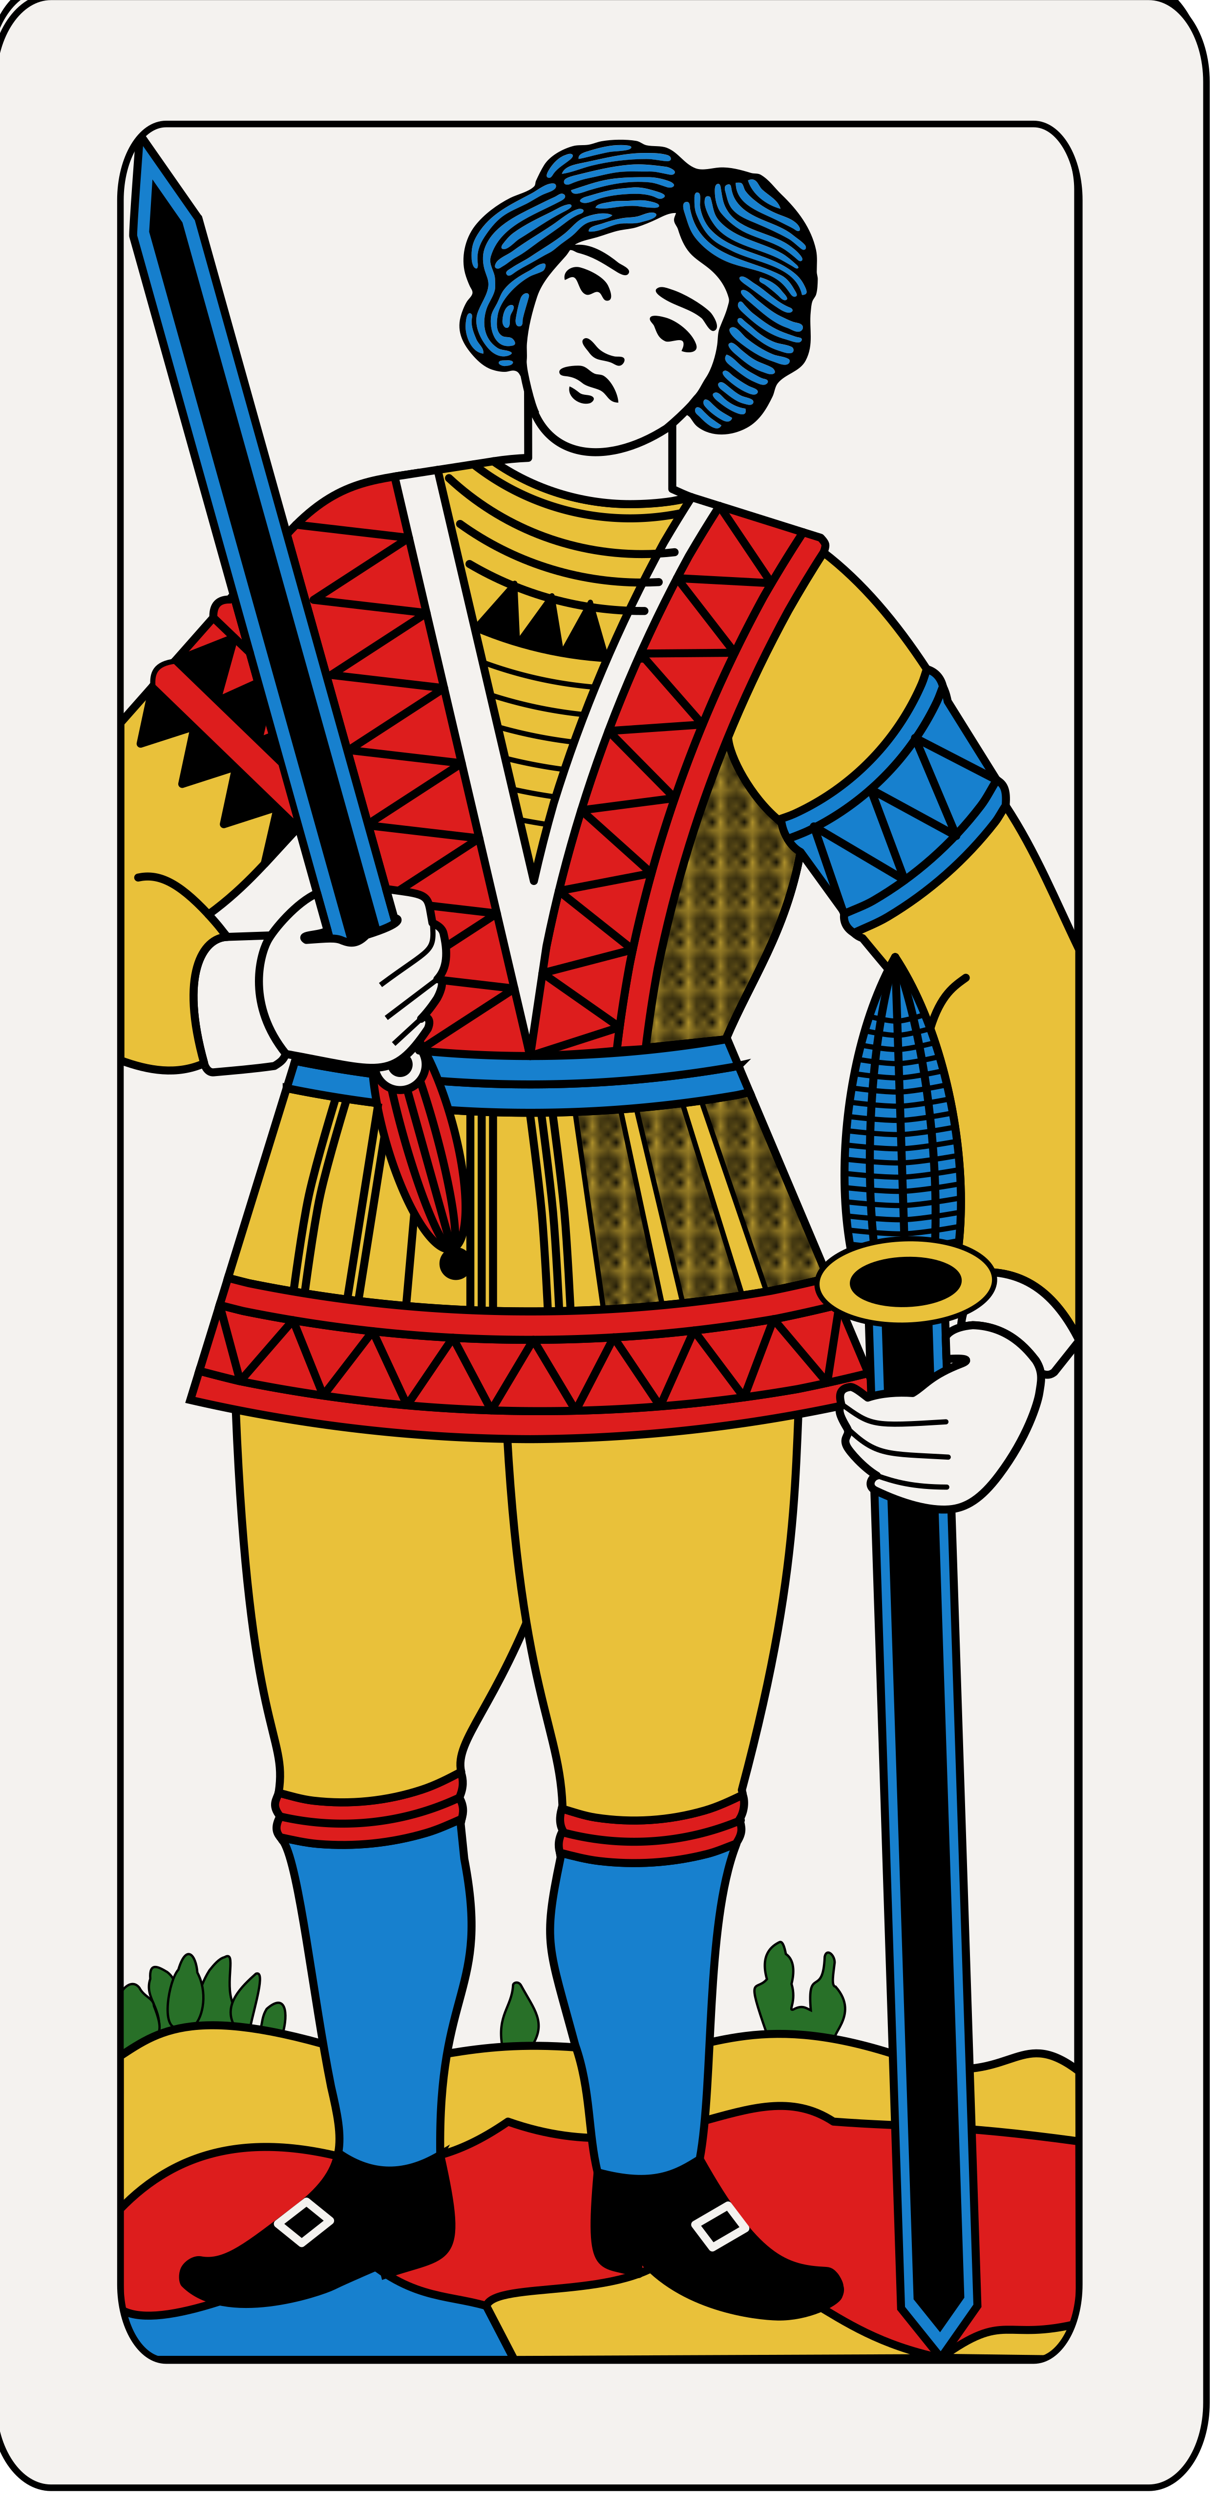 <?xml version="1.0" encoding="UTF-8" standalone="no"?>
<svg
   width="43.007mm"
   height="88.005mm"
   enable-background="new"
   version="1.1"
   viewBox="0 0 152.39 311.827"
   id="svg20076"
   sodipodi:docname="Mazzo.svg"
   inkscape:version="1.2.1 (9c6d41e410, 2022-07-14)"
   xmlns:inkscape="http://www.inkscape.org/namespaces/inkscape"
   xmlns:sodipodi="http://sodipodi.sourceforge.net/DTD/sodipodi-0.dtd"
   xmlns="http://www.w3.org/2000/svg"
   xmlns:svg="http://www.w3.org/2000/svg"
   xmlns:rdf="http://www.w3.org/1999/02/22-rdf-syntax-ns#"
   xmlns:cc="http://creativecommons.org/ns#"
   xmlns:dc="http://purl.org/dc/elements/1.1/">
  <sodipodi:namedview
     id="namedview20078"
     pagecolor="#ffffff"
     bordercolor="#000000"
     borderopacity="0.25"
     inkscape:showpageshadow="2"
     inkscape:pageopacity="0.0"
     inkscape:pagecheckerboard="0"
     inkscape:deskcolor="#d1d1d1"
     inkscape:document-units="mm"
     showgrid="false"
     inkscape:zoom="2.8284271"
     inkscape:cx="196.57568"
     inkscape:cy="470.75634"
     inkscape:window-width="2560"
     inkscape:window-height="1409"
     inkscape:window-x="0"
     inkscape:window-y="31"
     inkscape:window-maximized="1"
     inkscape:current-layer="svg20076" />
  <title
     id="title2">Bresciane</title>
  <defs
     id="defs191">
    <pattern
       id="a"
       width="3.543"
       height="4.725"
       patternTransform="translate(-52.264 805.51)"
       patternUnits="userSpaceOnUse">
      <path
         d="m0 0v0.539l0.482 0.643-0.482 0.645v1.074l0.482 0.643-0.482 0.643v0.539h0.406l-0.002-0.002 0.48-0.643 0.484 0.645h0.807l0.482-0.643 0.482 0.643h0.402v-0.537l-0.482-0.643 0.482-0.645v-1.076l-0.482-0.643 0.482-0.645v-0.537h-0.402l-0.482 0.643-0.482-0.643h-0.807l-0.482 0.645-0.482-0.643 0.002-0.002h-0.406zm1.772 0.537 0.482 0.645-0.482 0.643-0.482-0.643 0.482-0.645zm-0.885 1.182 0.482 0.643-0.484 0.645-0.482-0.643 0.484-0.645zm1.772 0 0.482 0.645-0.482 0.643-0.484-0.643 0.484-0.645zm-0.887 1.182 0.482 0.643-0.482 0.645-0.482-0.645 0.482-0.643z"
         color="#000000"
         color-rendering="auto"
         enable-background="accumulate"
         fill-rule="evenodd"
         image-rendering="auto"
         shape-rendering="auto"
         solid-color="#000000"
         style="block-progression:tb;isolation:auto;mix-blend-mode:normal;text-decoration-color:#000000;text-decoration-line:none;text-decoration-style:solid;text-indent:0;text-transform:none;white-space:normal"
         id="path178" />
    </pattern>
  </defs>
  <g
     id="g1923"
     style="display:inline"
     transform="translate(-1597.999,-953.12)">
    <g
       transform="matrix(3.543,0,0,3.543,1594.5,216.12)"
       id="g1921">
      <g
         transform="matrix(0.282,0,0,0.282,-450,-60.993)"
         enable-background="new"
         id="g1913">
        <g
           transform="matrix(0.97,0,0,0.996,632.11,-794.35)"
           enable-background="new"
           fill="#f4f2ef"
           id="g1631">
          <g
             transform="matrix(0.7,0,0,1,298.31,-0.792)"
             fill="#f4f2ef"
             id="g1629">
            <rect
               x="996.13"
               y="1754.4"
               width="223.23"
               height="311.81"
               rx="10.63"
               ry="10.63"
               fill="#f4f2ef"
               stroke="#000000"
               stroke-width="0.997"
               id="rect1627" />
          </g>
        </g>
        <g
           transform="matrix(0.767,0,0,0.894,850.22,-599.69)"
           enable-background="new"
           fill="none"
           id="g1637">
          <g
             transform="matrix(0.7,0,0,1,298.31,-0.792)"
             fill="none"
             id="g1635">
            <rect
               x="996.13"
               y="1754.4"
               width="223.23"
               height="311.81"
               rx="10.63"
               ry="10.63"
               fill="none"
               stroke="#000000"
               stroke-width="0.997"
               id="rect1633" />
          </g>
        </g>
        <g
           transform="translate(1598,212.57)"
           id="g1911">
          <path
             d="m 25.471,994.32 c 0.524,-2.485 0.323,-4.423 1.948,-6.982 0.548,-0.676 1.196,-1.465 1.882,-1.625 1.566,-0.937 -0.025,3.2 1.016,5.745 0.29,1.867 1.315,3.231 -0.653,2.82 z"
             fill="#287028"
             fill-rule="evenodd"
             stroke="#000000"
             stroke-linecap="round"
             stroke-linejoin="round"
             stroke-width="0.291"
             id="path1639" />
          <path
             d="m 33.208,987.78 c -1.644,1.469 -4.255,3.853 -2.641,6.567 l 1.909,0.219 c 0.531,-2.573 2.033,-7.302 0.732,-6.786 z"
             fill="#287028"
             fill-rule="evenodd"
             stroke="#000000"
             stroke-linecap="round"
             stroke-linejoin="round"
             stroke-width="0.291"
             id="path1641" />
          <path
             d="m 34.56,992.17 c 2.393,-2.114 2.73,0.536 1.993,3.119 l -2.806,-0.535 c 0.317,-0.828 0.166,-1.535 0.814,-2.584 z"
             fill="#287028"
             fill-rule="evenodd"
             stroke="#000000"
             stroke-linecap="round"
             stroke-linejoin="round"
             stroke-width="0.291"
             id="path1643" />
          <path
             d="m 21.028,995.38 c 0.644,-3.359 -1.84,-4.505 -1.008,-6.967 -0.153,-2.152 0.988,-1.517 2.121,-0.84 2.137,1.634 1.057,5.676 3.329,6.751 l -4.556,1.101 z"
             fill="#287028"
             fill-rule="evenodd"
             stroke="#000000"
             stroke-linecap="round"
             stroke-linejoin="round"
             stroke-width="0.291"
             id="path1645" />
          <path
             d="m 23.452,994.52 c -2.186,0.215 -1.125,-5.913 0.079,-7.255 0.981,-3.279 2.197,-1.88 2.369,0.368 1.272,2.356 0.807,5.49 -0.446,6.704 z"
             fill="#287028"
             fill-rule="evenodd"
             stroke="#000000"
             stroke-linecap="round"
             stroke-linejoin="round"
             stroke-width="0.291"
             id="path1647" />
          <path
             d="m 16.213,998.09 4.816,-2.711 c 0.126,-0.674 0.441,-1.076 -0.556,-3.585 -0.028,-0.969 -1.211,-1.076 -1.822,-2.277 -0.796,-0.998 -1.897,-0.216 -2.437,0.881 z"
             fill="#287028"
             fill-rule="evenodd"
             stroke="#000000"
             stroke-linecap="round"
             stroke-linejoin="round"
             stroke-width="0.291"
             id="path1649" />
          <path
             d="m 63.997,996.91 c -0.705,-4.03 1.17,-4.893 1.338,-7.673 -0.017,-0.341 0.665,-0.609 1.005,0.016 1.635,3.005 3.203,4.593 1.37,7.525 l -3.564,0.122 z"
             fill="#287028"
             fill-rule="evenodd"
             stroke="#000000"
             stroke-linecap="round"
             stroke-linejoin="round"
             stroke-width="0.291"
             id="path1651" />
          <path
             d="m 97.057,995.32 c -2.704,-7.688 -1.379,-5.224 -0.007,-6.864 -0.889,-3.11 0.654,-4.173 1.555,-4.617 0.381,-0.188 0.621,0.517 0.809,1.476 1.29,0.873 0.928,2.876 0.708,3.73 0.674,2.229 -0.478,3.388 0.198,3.212 1.146,-0.644 1.619,-0.181 2.21,0.088 -0.487,-5.654 1.531,-1.465 1.736,-6.691 0.234,-1.112 1.25,-0.245 1.243,0.724 -0.15,1.351 -0.473,2.979 0.118,3.015 3.226,3.652 -1.297,6.338 0.259,6.613 l -8.863,-0.685"
             fill="#287028"
             fill-rule="evenodd"
             stroke="#000000"
             stroke-width="0.291"
             id="path1653" />
          <path
             d="m 16.213,998.09 c 5.21,-3.413 10.042,-7.066 33.108,0.884 9.28,-1.074 14.832,-3.819 33.057,-0.884 9.354,-1.775 16.121,-5.971 35.247,1.395 10.49,1.486 11.188,-5.038 18.444,0.5 l 0.08,35.984 h -119.94 z"
             fill="#e9c13a"
             fill-rule="evenodd"
             stroke="#000000"
             stroke-width="1px"
             id="path1655" />
          <path
             d="m 16.213,1017.2 c 7.143,-7.415 17.165,-10.586 33.239,-4.84 5.008,-1.936 8.136,-1.239 15.249,-6.12 19.954,7.033 30.202,-6.851 40.659,0 9.945,0.757 14.483,0.252 30.71,2.475 l 0.08,27.273 h -119.94 z"
             fill="#dd1d1d"
             fill-rule="evenodd"
             stroke="#000000"
             stroke-linecap="round"
             stroke-linejoin="round"
             stroke-width="1px"
             id="path1657" />
          <path
             d="m 45.375,1022 c 6.786,6.506 11.355,5.727 16.625,7.25 l 3.5,6.734 H 16.213 l 2.6e-5,-6.359 c 4.366,2.813 16.187,-1.829 29.162,-7.625 z"
             fill="#1780ce"
             fill-rule="evenodd"
             stroke="#000000"
             stroke-linecap="round"
             stroke-linejoin="round"
             stroke-width="1px"
             id="path1659" />
          <path
             d="m 85.295,1022.6 c 16.904,2.131 18.18,9.874 33.49,13.165 L 65.5,1035.996 62,1029.262 c 1.093,-3.265 17.649,-0.577 23.295,-6.662 z"
             fill="#e9c13a"
             fill-rule="evenodd"
             stroke="#000000"
             stroke-width="1px"
             id="path1661" />
          <path
             d="m 136.14,1031.4 0.013,4.558 -17.365,-0.231 c 8.198,-5.949 7.753,-1.949 17.351,-4.327 z"
             fill="#e9c13a"
             fill-rule="evenodd"
             stroke="#000000"
             stroke-width="1px"
             id="path1663" />
          <g
             id="g1685">
            <path
               d="m 56.24,1010.4 c -1.218,0.729 -2.388,1.239 -3.518,1.555 -1.13,0.316 -2.219,0.436 -3.272,0.385 -1.052,-0.051 -2.067,-0.272 -3.051,-0.643 -0.984,-0.371 -1.939,-0.889 -2.865,-1.533 l -0.041,0.01 c -0.461,2.457 -2.014,4.668 -5.668,7.385 -5.356,3.982 -8.337,6.623 -11.574,5.984 -0.742,-0.097 -1.649,0.535 -1.945,1.15 -0.296,0.615 -0.226,1.504 0,1.768 5.066,5.08 16.819,1.148 18.564,0.285 1.745,-0.863 6.414,-2.844 6.414,-2.844 -0.083,0.024 -0.069,1.122 0.025,1.461 7.97,-2.756 10.077,-0.922 6.93,-14.961 z"
               fill-rule="evenodd"
               stroke="#000000"
               stroke-width="0.999"
               id="path1665" />
            <path
               d="m 58.92,968.43 c -1.465,0.645 -2.921,1.316 -4.453,1.766 -2.18,0.639 -4.42,1.078 -6.689,1.309 -2.265,0.23 -4.54,0.25 -6.799,0.062 -1.593,-0.132 -3.157,-0.497 -4.723,-0.834 0.151,0.185 0.244,0.409 0.426,0.574 1.974,3.298 3.635,19.164 5.922,30.582 0.793,3.433 1.326,5.967 0.891,8.285 l 0.041,-0.01 c 0.926,0.644 1.881,1.163 2.865,1.533 0.984,0.371 1.999,0.592 3.051,0.643 1.052,0.051 2.142,-0.069 3.272,-0.385 1.13,-0.316 2.3,-0.826 3.518,-1.555 -0.324,-21.139 6.265,-20.071 3,-36.979 l -0.455,-4.43 c 0.082,-0.177 0.078,-0.378 0.135,-0.562 z"
               fill="#1780ce"
               fill-rule="evenodd"
               stroke="#000000"
               stroke-linecap="round"
               stroke-linejoin="round"
               stroke-width="0.999"
               id="path1667" />
            <path
               d="m 58.854,962.57 c -1.585,0.84 -3.184,1.661 -4.883,2.221 -2.178,0.717 -4.434,1.199 -6.729,1.432 -2.288,0.232 -4.587,0.214 -6.857,-0.049 -1.474,-0.171 -2.902,-0.61 -4.342,-0.986 -0.21,0.859 -0.968,1.476 0.195,2.945 -0.736,1.364 -0.444,2.042 0.018,2.607 1.566,0.337 3.13,0.702 4.723,0.834 2.259,0.187 4.534,0.167 6.799,-0.062 2.27,-0.23 4.51,-0.669 6.689,-1.309 1.532,-0.449 2.988,-1.121 4.453,-1.766 0.242,-0.785 0.294,-1.625 -0.297,-2.648 0.582,-1.317 0.487,-2.227 0.244,-3.049 -0.015,-0.056 -0.001,-0.114 -0.014,-0.17 z"
               fill="#dd1d1d"
               fill-rule="evenodd"
               stroke="#000000"
               stroke-linecap="round"
               stroke-linejoin="round"
               stroke-width="0.999"
               id="path1669" />
            <path
               d="m 51.979,904.41 -21.281,12.941 c 1.647,40.993 6.509,40.261 5.365,47.771 -0.004,0.021 -0.014,0.04 -0.02,0.06 1.439,0.376 2.868,0.816 4.342,0.986 2.271,0.263 4.57,0.281 6.857,0.049 2.295,-0.233 4.551,-0.714 6.729,-1.432 1.698,-0.559 3.297,-1.38 4.883,-2.221 -0.883,-3.995 4.312,-7.906 10.09,-23.43 l -1.469,-18.103 z"
               fill="#e9c13a"
               fill-rule="evenodd"
               stroke="#000000"
               stroke-linecap="round"
               stroke-linejoin="round"
               stroke-width="0.999"
               id="path1671" />
            <path
               d="m 88.65,1010.9 c -0.713,0.446 -1.429,0.889 -2.211,1.274 -0.782,0.384 -1.631,0.709 -2.609,0.92 -0.978,0.21 -2.084,0.307 -3.385,0.23 -1.3,-0.076 -2.794,-0.324 -4.543,-0.799 -1.226,13.649 0.482,11.006 5.15,12.744 0.014,-0.74 -0.297,-1.544 0.088,-2.209 5.222,6.452 14.621,7.462 17.236,7.514 3.753,0.074 7.219,-1.729 7.602,-2.564 0.112,-0.265 0.311,-0.718 0.131,-1.193 0.021,-0.381 -0.509,-1.216 -0.617,-1.324 -0.226,-0.226 -0.453,-0.585 -1.059,-0.613 -5.117,-0.243 -8.757,-1.437 -15.783,-13.978 z"
               fill-rule="evenodd"
               stroke="#000000"
               stroke-linecap="round"
               stroke-linejoin="round"
               stroke-width="0.999"
               id="path1673" />
            <path
               d="m 93.242,971.52 c -1.216,0.449 -2.404,0.98 -3.658,1.299 -2.202,0.56 -4.454,0.917 -6.731,1.064 -2.272,0.147 -4.548,0.085 -6.799,-0.184 -1.648,-0.197 -3.258,-0.626 -4.869,-1.043 0.05,0.168 0.016,0.348 0.1,0.512 -0.029,0.137 -0.031,0.193 -0.059,0.326 -2.215,10.606 -1.47,10.771 1.871,23.186 1.983,5.601 1.601,11.08 2.805,15.893 1.749,0.475 3.243,0.723 4.543,0.799 1.3,0.076 2.407,-0.02 3.385,-0.23 0.978,-0.21 1.827,-0.536 2.609,-0.92 0.782,-0.385 1.498,-0.828 2.211,-1.274 1.797,-9.663 0.682,-29.218 4.519,-39.195 0.027,-0.071 0.05,-0.152 0.072,-0.232 z"
               fill="#1780ce"
               fill-rule="evenodd"
               stroke="#000000"
               stroke-linecap="round"
               stroke-linejoin="round"
               stroke-width="0.999"
               id="path1675" />
            <path
               d="m 94.031,965.44 c -1.55,0.737 -3.103,1.479 -4.746,1.955 -2.203,0.638 -4.474,1.038 -6.775,1.188 -2.294,0.149 -4.592,0.046 -6.852,-0.299 -1.444,-0.221 -2.833,-0.708 -4.236,-1.127 -0.136,0.461 -0.456,1.702 0.129,2.744 -0.547,0.98 -0.623,1.893 -0.365,2.758 1.611,0.417 3.221,0.846 4.869,1.043 2.251,0.269 4.527,0.331 6.799,0.184 2.276,-0.148 4.529,-0.505 6.731,-1.064 1.254,-0.319 2.443,-0.85 3.658,-1.299 0.016,-0.057 0.031,-0.115 0.051,-0.164 0.802,-1.269 0.595,-1.856 0.333,-2.876 0.544,-0.815 0.746,-2.129 0.406,-3.042 z"
               fill="#dd1d1d"
               fill-rule="evenodd"
               stroke="#000000"
               stroke-linecap="round"
               stroke-linejoin="round"
               stroke-width="0.999"
               id="path1677" />
            <path
               d="m 64.037,905.06 c 0.873,46.018 7.057,50.442 7.469,61.701 0,0 -0.048,0.241 -0.068,0.309 -0.005,0.015 -0.01,0.068 -0.016,0.086 1.404,0.419 2.792,0.906 4.236,1.127 2.26,0.345 4.557,0.448 6.852,0.299 2.302,-0.149 4.573,-0.55 6.775,-1.188 1.643,-0.476 3.196,-1.218 4.746,-1.955 -0.036,-0.097 0.007,-0.186 -0.045,-0.285 -0.055,-0.105 0.001,-0.198 -0.074,-0.305 8.272,-30.944 6.189,-41.646 7.811,-59.592 l -37.686,-0.197 z"
               fill="#e9c13a"
               fill-rule="evenodd"
               stroke="#000000"
               stroke-linecap="round"
               stroke-linejoin="round"
               stroke-width="0.999"
               id="path1679" />
            <path
               d="m 35.952,1019 2.983,2.412 3.55,-2.798 -2.949,-2.385 z"
               fill="none"
               stroke="#f4f2ef"
               stroke-linecap="round"
               stroke-linejoin="round"
               stroke-width="0.999"
               id="path1681" />
            <path
               d="m 88.084,1019.1 2.157,2.857 4.115,-2.395 -2.163,-2.852 z"
               fill="none"
               stroke="#f4f2ef"
               stroke-linecap="round"
               stroke-linejoin="round"
               stroke-width="1px"
               id="path1683" />
          </g>
          <path
             d="m 26.143,912.51 -1.123,3.631 a 192.96,192.96 0 0 0 42.455,4.896 192.96,192.96 0 0 0 43.525,-5.215 l -1.279,-3.025 a 189.42,189.42 0 0 1 -8.844,1.984 189.42,189.42 0 0 1 -18.797,2.281 189.42,189.42 0 0 1 -13.398,0.475 189.42,189.42 0 0 1 -18.91,-0.945 189.42,189.42 0 0 1 -18.723,-2.83 189.42,189.42 0 0 1 -4.906,-1.252 z"
             fill="#dd1d1d"
             fill-rule="evenodd"
             stroke="#000000"
             stroke-width="1px"
             id="path1687" />
          <path
             d="m 126.86,841.94 c -0.474,0.673 -0.829,1.428 -1.336,2.076 -1.839,2.352 -3.893,4.535 -6.143,6.518 -2.251,1.984 -4.677,3.751 -7.244,5.281 -1.341,0.799 -2.813,1.35 -4.227,2.018 0.274,0.267 0.62,0.494 1.086,0.656 1.108,1.345 2.191,2.646 3.248,3.898 0.264,-0.524 0.538,-1.037 0.82,-1.533 1.206,1.829 2.293,3.886 3.254,6.096 l 0.004,0.004 c -1.9e-4,10e-4 1.9e-4,0.003 0,0.004 4.231,9.736 5.981,22.466 4.365,32.051 0.35,0.454 0.711,0.908 1.1,1.363 1.831,-0.282 3.46,-0.255 4.918,0.033 1.458,0.288 2.745,0.838 3.893,1.6 1.148,0.762 2.156,1.736 3.057,2.875 0.901,1.139 1.693,2.441 2.41,3.859 v -48.795 c -2.929,-6.057 -5.428,-12.286 -9.205,-18.004 z"
             fill="#e9c13a"
             fill-rule="evenodd"
             stroke="#000000"
             stroke-linecap="round"
             stroke-linejoin="round"
             stroke-width="0.999"
             id="path1689" />
          <path
             d="m 106.69,855.46 c -0.088,0.834 0.154,1.721 1.228,2.371 1.413,-0.667 2.886,-1.218 4.227,-2.018 2.567,-1.53 4.993,-3.297 7.244,-5.281 2.249,-1.982 4.303,-4.166 6.143,-6.518 0.507,-0.648 0.862,-1.403 1.336,-2.076 0.176,-2.023 -0.244,-2.712 -1.115,-3.195 -0.681,1.063 -1.225,2.215 -1.99,3.217 -1.819,2.382 -3.872,4.587 -6.131,6.578 -2.257,1.989 -4.699,3.747 -7.287,5.252 -1.158,0.673 -2.441,1.1 -3.654,1.67 z"
             fill="#1780ce"
             fill-rule="evenodd"
             stroke="#000000"
             stroke-linecap="round"
             stroke-linejoin="round"
             stroke-width="0.999"
             id="path1691" />
          <g
             fill-rule="evenodd"
             stroke="#000000"
             stroke-width="1px"
             id="g1697">
            <path
               d="m 101.25,847.74 c -1.891,10.105 -6.118,15.798 -9.341,23.387 l -13.633,1.425 c 3.341,-12.871 8.586,-35.807 15.987,-43.972 l 6.988,19.16"
               fill="#e9c13a"
               id="path1693" />
            <path
               d="m 101.25,847.74 c -1.891,10.105 -6.118,15.798 -9.341,23.387 l -13.633,1.425 c 3.341,-12.871 8.586,-35.807 15.987,-43.972 l 6.988,19.16"
               fill="url(#a)"
               id="path1695" />
          </g>
          <path
             d="m 119.04,827.09 c -0.27,-1.137 -0.981,-1.889 -2.012,-2.188 -0.084,-0.13 0.084,0.129 0,0 -0.222,0.61 -0.385,1.244 -0.643,1.838 -0.616,1.419 -1.335,2.787 -2.148,4.098 -0.814,1.31 -1.724,2.563 -2.723,3.744 -0.998,1.181 -2.084,2.291 -3.254,3.322 -1.169,1.031 -2.408,1.971 -3.705,2.812 -1.297,0.842 -2.653,1.586 -4.055,2.228 -0.659,0.302 -1.36,0.503 -2.039,0.76 0.145,0.121 0.271,0.294 0.418,0.406 0.149,0.834 0.436,1.451 0.766,2.002 0.92,-0.355 1.849,-0.685 2.734,-1.117 1.375,-0.672 2.705,-1.436 3.981,-2.287 1.276,-0.851 2.498,-1.79 3.656,-2.811 1.158,-1.021 2.244,-2.115 3.248,-3.273 1.005,-1.159 1.93,-2.383 2.769,-3.662 0.84,-1.28 1.593,-2.615 2.256,-3.998 0.29,-0.606 0.495,-1.252 0.75,-1.875 z"
             fill="#1780ce"
             fill-rule="evenodd"
             stroke="#000000"
             stroke-linecap="round"
             stroke-linejoin="round"
             stroke-width="0.999"
             id="path1699" />
          <path
             d="m 119.04,827.09 c -0.255,0.623 -0.46,1.27 -0.75,1.875 -0.663,1.383 -1.416,2.719 -2.256,3.998 -0.84,1.28 -1.765,2.503 -2.769,3.662 -1.005,1.159 -2.09,2.252 -3.248,3.273 -1.158,1.021 -2.38,1.959 -3.656,2.811 -1.276,0.851 -2.606,1.615 -3.981,2.287 -0.885,0.433 -1.815,0.762 -2.734,1.117 0.427,0.713 0.951,1.274 1.609,1.623 l 5.25,7.25 c 0.074,0.151 0.123,0.315 0.186,0.473 1.213,-0.57 2.496,-0.997 3.654,-1.67 2.588,-1.505 5.03,-3.263 7.287,-5.252 2.259,-1.991 4.312,-4.196 6.131,-6.578 0.765,-1.002 1.309,-2.154 1.99,-3.217 -0.257,-0.143 0.377,0.114 0,0 l -6.123,-9.818 c -0.2,-0.991 -0.382,-1.399 -0.59,-1.834 z"
             fill="#1780ce"
             fill-rule="evenodd"
             stroke="#000000"
             stroke-linecap="round"
             stroke-linejoin="round"
             stroke-width="0.999"
             id="path1701" />
          <path
             d="m 104.12,810.33 c -1.542,2.37 -2.994,4.797 -4.394,7.254 -2.546,4.662 -4.858,9.447 -6.926,14.34 -0.207,0.488 -0.4,0.982 -0.602,1.473 0.138,2.48 2.889,7.504 6.256,10.311 0.679,-0.257 1.38,-0.458 2.039,-0.76 1.402,-0.643 2.758,-1.387 4.055,-2.228 1.297,-0.842 2.536,-1.782 3.705,-2.812 1.17,-1.031 2.256,-2.141 3.254,-3.322 0.998,-1.181 1.909,-2.434 2.723,-3.744 0.814,-1.31 1.532,-2.679 2.148,-4.098 0.258,-0.594 0.421,-1.228 0.643,-1.838 -3.877,-5.915 -8.117,-10.924 -12.9,-14.574 z"
             fill="#e9c13a"
             fill-rule="evenodd"
             stroke="#000000"
             stroke-linecap="round"
             stroke-linejoin="round"
             stroke-width="0.999"
             id="path1703" />
          <path
             d="m 26.143,912.51 a 189.42,189.42 0 0 0 4.906,1.252 189.42,189.42 0 0 0 18.723,2.83 189.42,189.42 0 0 0 18.91,0.945 189.42,189.42 0 0 0 13.398,-0.475 189.42,189.42 0 0 0 18.797,-2.281 189.42,189.42 0 0 0 8.844,-1.984 l -3.623,-8.568 a 180.56,180.56 0 0 1 -7.934,1.781 180.56,180.56 0 0 1 -17.918,2.174 180.56,180.56 0 0 1 -12.771,0.453 180.56,180.56 0 0 1 -18.027,-0.902 180.56,180.56 0 0 1 -17.846,-2.697 180.56,180.56 0 0 1 -2.918,-0.744 z"
             fill="#dd1d1d"
             fill-rule="evenodd"
             stroke="#000000"
             stroke-width="1px"
             id="path1705" />
          <path
             d="m 29.73,900.9 a 177.02,177.02 0 0 0 2.576,0.658 177.02,177.02 0 0 0 17.496,2.644 177.02,177.02 0 0 0 17.672,0.885 177.02,177.02 0 0 0 12.521,-0.443 177.02,177.02 0 0 0 17.566,-2.133 177.02,177.02 0 0 0 7.135,-1.602 l -9.807,-23.188 a 152.22,152.22 0 0 1 -1.545,0.346 152.22,152.22 0 0 1 -15.104,1.834 152.22,152.22 0 0 1 -10.768,0.381 152.22,152.22 0 0 1 -15.197,-0.76 152.22,152.22 0 0 1 -15.043,-2.273 152.22,152.22 0 0 1 -0.174,-0.045 l -7.33,23.695 z"
             fill="#e9c13a"
             fill-rule="evenodd"
             stroke="#000000"
             stroke-width="1px"
             id="path1707" />
          <path
             d="m 80.726,879.71 5.809,24.353 c 2.428,0.136 4.787,0.892 7.437,-0.965 l -7.482,-24.002 c -2.669,-1.224 -4.383,-0.623 -5.764,0.615 z"
             fill="url(#a)"
             fill-rule="evenodd"
             stroke="#000000"
             stroke-linecap="round"
             stroke-linejoin="round"
             stroke-width="0.645"
             id="path1709" />
          <path
             d="m 73.085,880.18 3.585,24.941 c 2.779,0.497 5.465,0.787 7.316,-0.805 l -5.23,-24.451 c -2.186,-1.226 -4.075,-1.169 -5.672,0.315"
             fill="url(#a)"
             fill-rule="evenodd"
             stroke="#000000"
             stroke-linecap="round"
             stroke-linejoin="round"
             stroke-width="0.645"
             id="path1711" />
          <path
             d="m 60.002,880.16 v 24.767"
             fill="none"
             stroke="#000000"
             stroke-width="1px"
             id="path1713" />
          <path
             d="m 49.926,879.1 -3.889,24.508"
             fill="none"
             stroke="#000000"
             stroke-width="1px"
             id="path1715" />
          <path
             d="m 54.155,879.7 -2.177,24.708"
             fill="none"
             stroke="#000000"
             stroke-width="1px"
             id="path1717" />
          <path
             d="m 88.846,878.78 8.156,23.832 c 4.119,0.471 6.014,-0.539 7.698,-1.691 l -9.809,-23.194 c -2.965,-1.07 -4.598,-0.335 -6.045,1.053 z"
             fill="url(#a)"
             fill-rule="evenodd"
             stroke="#000000"
             stroke-linecap="round"
             stroke-linejoin="round"
             stroke-width="0.645"
             id="path1719" />
          <path
             d="m 28.684,904.29 a 180.56,180.56 0 0 0 2.918,0.744 180.56,180.56 0 0 0 17.846,2.697 180.56,180.56 0 0 0 18.027,0.902 180.56,180.56 0 0 0 12.771,-0.453 180.56,180.56 0 0 0 17.918,-2.174 180.56,180.56 0 0 0 7.934,-1.781 l -1.4,-3.312 a 177.02,177.02 0 0 1 -7.135,1.602 177.02,177.02 0 0 1 -17.566,2.133 177.02,177.02 0 0 1 -12.521,0.443 177.02,177.02 0 0 1 -17.672,-0.885 177.02,177.02 0 0 1 -17.496,-2.644 177.02,177.02 0 0 1 -2.576,-0.658 z"
             fill="#dd1d1d"
             fill-rule="evenodd"
             stroke="#000000"
             stroke-width="1px"
             id="path1721" />
          <path
             d="m 38.113,873.81 -1.053,3.4 a 152.22,152.22 0 0 0 0.174,0.045 152.22,152.22 0 0 0 15.043,2.273 152.22,152.22 0 0 0 15.197,0.76 152.22,152.22 0 0 0 10.768,-0.381 152.22,152.22 0 0 0 15.104,-1.834 152.22,152.22 0 0 0 1.545,-0.346 l -1.4,-3.312 a 148.67,148.67 0 0 1 -0.746,0.168 148.67,148.67 0 0 1 -14.752,1.791 148.67,148.67 0 0 1 -10.518,0.371 148.67,148.67 0 0 1 -14.842,-0.742 148.67,148.67 0 0 1 -14.52,-2.193 z"
             fill="#1780ce"
             fill-rule="evenodd"
             stroke="#000000"
             stroke-width="1px"
             id="path1723" />
          <path
             d="m 53.596,800.38 c -5.891,0.95 -10.488,1.073 -16.514,7.688 l 14.828,52.958 1.685,11.49 c 4.961,1.612 9.549,1.734 13.844,0.68 z"
             fill="#dd1d1d"
             fill-rule="evenodd"
             stroke="#000000"
             stroke-linecap="round"
             stroke-linejoin="round"
             stroke-width="1px"
             id="path1725" />
          <path
             d="m 38.113,873.81 a 148.67,148.67 0 0 0 14.52,2.193 148.67,148.67 0 0 0 14.842,0.742 148.67,148.67 0 0 0 10.518,-0.371 148.67,148.67 0 0 0 14.752,-1.791 148.67,148.67 0 0 0 0.746,-0.168 l -1.404,-3.318 c -8.129,1.4 -16.363,2.104 -24.611,2.106 -9.504,-0.008 -18.985,-0.95 -28.305,-2.812 z"
             fill="#1780ce"
             fill-rule="evenodd"
             stroke="#000000"
             stroke-width="1px"
             id="path1727" />
          <g
             stroke="#000000"
             id="g1735">
            <path
               d="m 57.678,897.28 a 15.339,4.312 74.358 0 1 -8.289,-13.608 15.339,4.312 74.358 0 1 0.017,-15.933 15.339,4.312 74.358 0 1 8.289,13.608 15.339,4.312 74.358 0 1 -0.017,15.933 z"
               fill="#dd1d1d"
               stroke-linecap="round"
               stroke-linejoin="round"
               stroke-width="0.999"
               id="path1729" />
            <path
               d="m 57.678,897.28 a 15.339,2.009 74.358 0 1 -6.071,-14.229 15.339,2.009 74.358 0 1 -2.201,-15.312 15.339,2.009 74.358 0 1 6.071,14.229 15.339,2.009 74.358 0 1 2.201,15.312 z"
               fill="none"
               stroke-linecap="round"
               stroke-linejoin="round"
               stroke-width="0.999"
               id="path1731" />
            <path
               d="M 57.678,897.28 49.406,867.739"
               fill="none"
               stroke-width="1px"
               id="path1733" />
          </g>
          <g
             transform="matrix(1.2,0,0,1.2,21.466,-183.42)"
             stroke="#000000"
             stroke-linecap="round"
             stroke-linejoin="round"
             stroke-width="0.833"
             id="g1741">
            <path
               d="M 27.461,881.4 A 2.658,2.658 0 0 1 24.803,884.058 2.658,2.658 0 0 1 22.146,881.4 2.658,2.658 0 0 1 24.803,878.742 2.658,2.658 0 0 1 27.461,881.4 Z"
               fill="#f4f2ef"
               id="path1737" />
            <path
               d="M 25.689,881.4 A 0.886,0.886 0 0 1 24.803,882.286 0.886,0.886 0 0 1 23.917,881.4 0.886,0.886 0 0 1 24.803,880.514 0.886,0.886 0 0 1 25.689,881.4 Z"
               id="path1739" />
          </g>
          <path
             d="m 59.737,899.12 a 1.547,1.547 0 0 1 -1.547,1.547 1.547,1.547 0 0 1 -1.547,-1.547 1.547,1.547 0 0 1 1.547,-1.547 1.547,1.547 0 0 1 1.547,1.547 z"
             stroke="#000000"
             stroke-linecap="round"
             stroke-linejoin="round"
             stroke-width="0.999"
             id="path1743" />
          <path
             d="m 101.57,807.81 c -1.727,2.641 -3.377,5.332 -4.947,8.068 -2.603,4.765 -4.966,9.657 -7.08,14.658 -2.114,5.001 -3.977,10.104 -5.582,15.291 -1.605,5.187 -2.949,10.45 -4.027,15.771 -0.675,3.629 -1.227,7.279 -1.654,10.945 1.205,-0.057 2.41,-0.13 3.613,-0.217 0.398,-3.356 0.903,-6.699 1.514,-10.023 1.055,-5.206 2.37,-10.355 3.939,-15.43 1.57,-5.074 3.392,-10.066 5.461,-14.957 2.068,-4.892 4.38,-9.678 6.926,-14.34 1.4,-2.457 2.853,-4.884 4.395,-7.254 0,0 0.28,-0.65 0.216,-0.978 -0.066,-0.337 -0.587,-0.849 -0.587,-0.849 z"
             fill="#dd1d1d"
             fill-rule="evenodd"
             stroke="#000000"
             stroke-linecap="round"
             stroke-linejoin="round"
             stroke-width="1px"
             id="path1745" />
          <path
             d="m 62.875,798.95 -6.957,1.075 11.557,73.177 20.17,-69.76 h -10e-7 c -2.466,0.65 -5.143,0.854 -7.693,0.861 -6.104,-0.004 -12.062,-1.872 -17.076,-5.354 z"
             fill="#e9c13a"
             fill-rule="evenodd"
             stroke="#000000"
             stroke-linecap="round"
             stroke-linejoin="round"
             stroke-width="1px"
             id="path1747" />
          <path
             d="m 87.141,805.25 a 31.744,31.744 0 0 1 -7.19,0.825 31.744,31.744 0 0 1 -19.531,-6.72"
             fill="none"
             stroke="#000000"
             stroke-linecap="round"
             stroke-linejoin="round"
             stroke-width="0.999"
             id="path1749" />
          <path
             d="m 80.745,827.33 a 53.004,53.004 0 0 1 -0.793,0.006 53.004,53.004 0 0 1 -18.904,-3.486"
             fill="none"
             stroke="#000000"
             stroke-linecap="round"
             stroke-linejoin="round"
             stroke-width="0.645"
             id="path1751" />
          <path
             d="M 79.714,830.87 A 56.548,56.548 0 0 1 61.561,827.797"
             fill="none"
             stroke="#000000"
             stroke-linecap="round"
             stroke-linejoin="round"
             stroke-width="0.645"
             id="path1753" />
          <path
             d="M 78.703,834.41 A 60.091,60.091 0 0 1 62.091,831.708"
             fill="none"
             stroke="#000000"
             stroke-linecap="round"
             stroke-linejoin="round"
             stroke-width="0.645"
             id="path1755" />
          <path
             d="M 77.692,837.92 A 63.634,63.634 0 0 1 62.571,835.541"
             fill="none"
             stroke="#000000"
             stroke-linecap="round"
             stroke-linejoin="round"
             stroke-width="0.645"
             id="path1757" />
          <path
             d="M 76.682,841.43 A 67.178,67.178 0 0 1 63.055,839.35"
             fill="none"
             stroke="#000000"
             stroke-linecap="round"
             stroke-linejoin="round"
             stroke-width="0.645"
             id="path1759" />
          <path
             d="M 75.671,844.92 A 70.721,70.721 0 0 1 63.546,843.121"
             fill="none"
             stroke="#000000"
             stroke-linecap="round"
             stroke-linejoin="round"
             stroke-width="0.645"
             id="path1761" />
          <path
             d="m 101.57,807.81 -10.441,-3.281 a 173.48,173.48 0 0 0 -3.834,6.254 173.48,173.48 0 0 0 -7.543,15.615 173.48,173.48 0 0 0 -5.945,16.289 173.48,173.48 0 0 0 -4.291,16.801 173.48,173.48 0 0 0 -2.072,13.705 145.13,145.13 0 0 0 0.035,0.002 145.13,145.13 0 0 0 10.801,-0.65 162.85,162.85 0 0 1 1.654,-10.945 162.85,162.85 0 0 1 4.027,-15.771 162.85,162.85 0 0 1 5.582,-15.291 162.85,162.85 0 0 1 7.08,-14.658 162.85,162.85 0 0 1 4.947,-8.068 z"
             fill="#dd1d1d"
             fill-rule="evenodd"
             stroke="#000000"
             stroke-linecap="round"
             stroke-linejoin="round"
             stroke-width="1px"
             id="path1763" />
          <path
             d="m 79.951,823.79 c -6.667,0 -13.266,-1.348 -19.399,-3.963 l 4.995,-5.647 0.348,7.504 4.303,-5.944 1.201,7.305 3.598,-6.496 2.059,7.156 4.721,0.046 c -0.606,0.028 -1.216,0.039 -1.826,0.039 z"
             stroke="#000000"
             stroke-linecap="round"
             stroke-linejoin="round"
             stroke-width="0.645"
             id="path1765" />
          <path
             d="m 55.918,800.02 -5.379,0.831 16.935,72.346 2.037,-13.707 c 1.149,-5.668 2.582,-11.276 4.291,-16.801 1.709,-5.525 3.693,-10.962 5.945,-16.289 2.252,-5.328 4.77,-10.539 7.543,-15.615 1.234,-2.111 2.512,-4.197 3.834,-6.254 l -3.481,-1.094 c -1.189,1.861 -2.344,3.744 -3.463,5.648 -2.83,5.18 -5.399,10.497 -7.697,15.934 -2.299,5.436 -4.324,10.984 -6.068,16.623 -0.918,3.212 -1.744,6.45 -2.478,9.709 z"
             fill="#f4f2ef"
             fill-rule="evenodd"
             stroke="#000000"
             stroke-linecap="round"
             stroke-linejoin="round"
             stroke-width="1px"
             id="path1767" />
          <path
             d="m 91.125,804.53 6.488,9.641 -11.796,-0.63 7.208,9.313 -11.776,0.1 7.756,8.861 -11.748,0.809 8.276,8.378 -11.678,1.516 8.766,7.863 -11.566,2.217 9.224,7.321 -11.268,2.937 9.634,6.745 -11.171,3.596"
             fill="none"
             stroke="#000000"
             stroke-linecap="round"
             stroke-linejoin="round"
             id="path1769" />
          <path
             d="m 28.684,904.29 2.566,9.509 6.604,-7.612 3.776,9.406 6.179,-8.034 4.288,9.248 5.728,-8.432 4.794,9.062 5.252,-8.804 5.292,8.848 4.752,-9.15 5.782,8.607 4.23,-9.467 6.261,8.338 3.687,-9.753 6.709,7.944 1.514,-9.775"
             fill="none"
             stroke="#000000"
             stroke-linecap="round"
             stroke-linejoin="round"
             stroke-width="0.999"
             id="path1771" />
          <path
             d="m 124.39,900.17 c -0.818,-0.007 -1.684,0.056 -2.6,0.197 1.411,1.653 -0.509,4.477 -0.48,6.674 l 0.01,0.006 c 0.402,-0.109 0.871,-0.199 1.445,-0.246 4.487,0.124 6.83,3.07 7.873,4.402 0.362,0.57 0.543,1.086 0.619,1.58 h 0.002 c 0.765,0.374 1.264,0.217 1.678,-0.111 l 3.131,-3.938 c -0.717,-1.419 -1.509,-2.721 -2.41,-3.859 -0.901,-1.139 -1.909,-2.113 -3.057,-2.875 -1.148,-0.762 -2.435,-1.311 -3.893,-1.6 -0.729,-0.144 -1.5,-0.223 -2.318,-0.23 z"
             fill="#f4f2ef"
             fill-rule="evenodd"
             stroke="#000000"
             stroke-linecap="round"
             stroke-linejoin="round"
             stroke-width="0.999"
             id="path1773" />
          <g
             transform="translate(0.709)"
             id="g1829">
            <path
               d="m 114,911.03 c -10.523,-6.77 -10.161,-35.215 -1.64,-50.178 9.48,14.374 11.698,42.735 1.64,50.178"
               fill="#1780ce"
               fill-rule="evenodd"
               stroke="#000000"
               stroke-linecap="round"
               stroke-linejoin="round"
               stroke-width="1px"
               id="path1775" />
            <path
               d="m 114,911.03 c -5.994,-6.918 -6.2,-35.344 -1.64,-50.178 5.519,14.504 7.169,42.883 1.64,50.178"
               fill="none"
               stroke="#000000"
               stroke-linecap="round"
               stroke-linejoin="round"
               stroke-width="1px"
               id="path1777" />
            <path
               d="M 112.36,860.85 114,911.028"
               fill="none"
               stroke="#000000"
               stroke-linecap="round"
               stroke-linejoin="round"
               stroke-width="1px"
               id="path1779" />
            <path
               d="m 109.13,868.25 c 0,0 2.312,0.634 3.493,0.595 1.18,-0.039 3.446,-0.822 3.446,-0.822"
               fill="none"
               stroke="#000000"
               stroke-width="0.645"
               id="path1781" />
            <path
               d="m 108.57,870.04 c 0,0 2.728,0.62 4.112,0.575 1.383,-0.045 4.065,-0.842 4.065,-0.842"
               fill="none"
               stroke="#000000"
               stroke-width="0.645"
               id="path1783" />
            <path
               d="m 108.07,871.83 c 0,0 3.099,0.608 4.664,0.557 1.565,-0.051 4.618,-0.86 4.618,-0.86"
               fill="none"
               stroke="#000000"
               stroke-width="0.645"
               id="path1785" />
            <path
               d="m 107.64,873.61 c 0,0 3.428,0.597 5.155,0.541 1.727,-0.056 5.109,-0.876 5.109,-0.876"
               fill="none"
               stroke="#000000"
               stroke-width="0.645"
               id="path1787" />
            <path
               d="m 107.26,875.4 c 0,0 3.72,0.588 5.59,0.527 1.871,-0.061 5.544,-0.89 5.544,-0.89"
               fill="none"
               stroke="#000000"
               stroke-width="0.645"
               id="path1789" />
            <path
               d="m 106.94,877.18 c 0,0 3.975,0.579 5.972,0.514 1.997,-0.065 5.926,-0.903 5.926,-0.903"
               fill="none"
               stroke="#000000"
               stroke-width="0.645"
               id="path1791" />
            <path
               d="m 106.67,878.96 c 0,0 4.196,0.572 6.303,0.503 2.107,-0.069 6.256,-0.914 6.256,-0.914"
               fill="none"
               stroke="#000000"
               stroke-width="0.645"
               id="path1793" />
            <path
               d="m 106.44,880.74 c 0,0 4.385,0.566 6.584,0.494 2.2,-0.072 6.538,-0.923 6.538,-0.923"
               fill="none"
               stroke="#000000"
               stroke-width="0.645"
               id="path1795" />
            <path
               d="m 106.27,882.52 c 0,0 4.54,0.561 6.817,0.486 2.277,-0.074 6.771,-0.931 6.771,-0.931"
               fill="none"
               stroke="#000000"
               stroke-width="0.645"
               id="path1797" />
            <path
               d="m 106.14,884.3 c 0,0 4.664,0.557 7.002,0.48 2.338,-0.076 6.956,-0.937 6.956,-0.937"
               fill="none"
               stroke="#000000"
               stroke-width="0.645"
               id="path1799" />
            <path
               d="m 106.06,886.07 c 0,0 4.755,0.554 7.139,0.476 2.384,-0.078 7.093,-0.941 7.093,-0.941"
               fill="none"
               stroke="#000000"
               stroke-width="0.645"
               id="path1801" />
            <path
               d="m 106.03,887.85 c 0,0 4.814,0.552 7.227,0.473 2.413,-0.079 7.181,-0.944 7.181,-0.944"
               fill="none"
               stroke="#000000"
               stroke-width="0.645"
               id="path1803" />
            <path
               d="m 106.05,889.62 c 0,0 4.839,0.551 7.264,0.472 2.425,-0.079 7.218,-0.945 7.218,-0.945"
               fill="none"
               stroke="#000000"
               stroke-width="0.645"
               id="path1805" />
            <path
               d="m 106.12,891.39 c 0,0 4.829,0.551 7.248,0.472 2.42,-0.079 7.202,-0.945 7.202,-0.945"
               fill="none"
               stroke="#000000"
               stroke-width="0.645"
               id="path1807" />
            <path
               d="m 106.25,893.16 c 0,0 4.781,0.553 7.177,0.475 2.396,-0.078 7.131,-0.942 7.131,-0.942"
               fill="none"
               stroke="#000000"
               stroke-width="0.645"
               id="path1809" />
            <path
               d="m 106.44,894.92 c 0,0 4.693,0.556 7.045,0.479 2.353,-0.077 6.999,-0.938 6.999,-0.938"
               fill="none"
               stroke="#000000"
               stroke-width="0.645"
               id="path1811" />
            <path
               d="m 106.7,896.69 c 0,0 4.561,0.56 6.848,0.485 2.287,-0.075 6.801,-0.932 6.801,-0.932"
               fill="none"
               stroke="#000000"
               stroke-width="0.645"
               id="path1813" />
            <path
               d="m 107.03,898.45 c 0,0 4.38,0.566 6.577,0.494 2.197,-0.072 6.531,-0.923 6.531,-0.923"
               fill="none"
               stroke="#000000"
               stroke-width="0.645"
               id="path1815" />
            <g
               fill-rule="evenodd"
               id="g1821">
              <path
                 d="m 118.45,901.25 -4.768,0.156 -4.769,0.156 4.184,127.99 4.977,6.193 4.561,-6.506 z"
                 fill="#1780ce"
                 stroke="#000000"
                 stroke-width="0.999"
                 id="path1817" />
              <path
                 d="m 116.85,901.3 -6.336,0.207 4.148,126.92 3.306,4.114 3.03,-4.321 z"
                 id="path1819" />
            </g>
            <g
               stroke="#000000"
               stroke-linecap="round"
               stroke-linejoin="round"
               stroke-width="0.645"
               id="g1827">
              <ellipse
                 transform="rotate(-1.872)"
                 cx="84.179"
                 cy="904.64"
                 rx="11.099"
                 ry="5.383"
                 fill="#e9c13a"
                 id="ellipse1823" />
              <ellipse
                 transform="rotate(-1.872)"
                 cx="84.179"
                 cy="904.64"
                 rx="6.67"
                 ry="2.817"
                 id="ellipse1825" />
            </g>
          </g>
          <path
             d="m 38.225,806.87 14.108,1.643 -11.912,7.736 14.108,1.643 -11.912,7.736 14.109,1.643 -11.913,7.736 14.106,1.643 -11.91,7.735 14.106,1.643 -11.91,7.735 14.105,1.643 -11.909,7.735 14.105,1.643 -11.91,7.731"
             fill="none"
             stroke="#000000"
             stroke-linecap="round"
             stroke-linejoin="round"
             stroke-width="0.999"
             id="path1831" />
          <path
             d="m 29.633,858.33 c -0.777,0.02 -1.539,0.325 -2.197,0.943 -0.658,0.619 -1.21,1.552 -1.57,2.828 -0.36,1.276 -0.526,2.894 -0.408,4.887 0.118,1.992 0.518,4.358 1.293,7.125 -0.032,0.004 0.305,1.205 1.184,1.125 2.52,-0.23 4.938,-0.419 7.591,-0.794 1.051,-0.642 1.121,-0.864 1.438,-1.506 l -1.87,-14.795 z"
             fill="#f4f2ef"
             fill-rule="evenodd"
             stroke="#000000"
             stroke-linecap="round"
             stroke-linejoin="round"
             stroke-width="0.999"
             id="path1833" />
          <path
             d="m 20.35,827.02 -4.061,4.594 v 42.125 c 3.536,1.298 7.043,1.889 10.461,0.375 -0.775,-2.767 -1.175,-5.133 -1.293,-7.125 -0.118,-1.992 0.048,-3.611 0.408,-4.887 0.36,-1.276 0.912,-2.209 1.57,-2.828 0.658,-0.619 1.421,-0.923 2.197,-0.943 -0.773,-0.925 -0.804,-1.106 -2.344,-2.797 4.885,-3.554 7.669,-7.157 11.252,-10.928 v -0.002 l -18.191,-17.584 z"
             fill="#e9c13a"
             fill-rule="evenodd"
             stroke="#000000"
             stroke-linecap="round"
             stroke-linejoin="round"
             stroke-width="0.999"
             id="path1835" />
          <path
             d="m 36.336,836.72 -5.912,-21.113 -0.527,0.596 c -1.612,0.007 -2.034,0.971 -2.002,2.268 l -4.809,5.443 z"
             fill="#dd1d1d"
             fill-rule="evenodd"
             stroke="#000000"
             stroke-width="0.999"
             id="path1837" />
          <path
             d="m 18.812,834.21 6.735,-2.171 -1.537,7.196 6.735,-2.171 -1.537,7.196 6.735,-2.171 -1.632,7.104 4.231,-4.591 2.348,-13.569 -7.407,2.931 1.916,-8.239 -7.114,3.214 2.209,-7.956 -7.407,2.931 -2.738,3.1 z"
             fill-rule="evenodd"
             stroke="#000000"
             stroke-linecap="round"
             stroke-linejoin="round"
             stroke-width="0.999"
             id="path1839" />
          <path
             d="m 20.349,827.02 18.193,17.587"
             fill="none"
             stroke="#000000"
             stroke-width="1px"
             id="path1841" />
          <path
             d="m 26.025,768.58 25.885,92.447 -8.132,2.277 -25.885,-92.447 c -0.127,-0.1 0.829,-12.698 0.829,-12.698 l 7.321,10.484"
             fill="#1780ce"
             fill-rule="evenodd"
             stroke="#000000"
             stroke-linecap="round"
             stroke-linejoin="round"
             stroke-width="0.999"
             id="path1843" />
          <path
             d="m 36.336,836.72 -13.25,-12.807 c -2.451,0.311 -2.858,1.487 -2.736,3.1 v 0.002 l 18.191,17.584 -2.205,-7.879 z"
             fill="#dd1d1d"
             fill-rule="evenodd"
             stroke="#000000"
             stroke-width="0.645"
             id="path1845" />
          <path
             d="m 27.289,855.53 c -3.928,-4.237 -6.389,-5.126 -8.781,-4.61"
             fill="none"
             stroke="#000000"
             stroke-linecap="round"
             stroke-linejoin="round"
             stroke-width="0.999"
             id="path1847" />
          <path
             d="m 121.89,863.43 c -1.418,1.026 -3.13,2.077 -4.436,6.339"
             fill="none"
             stroke="#000000"
             stroke-linecap="round"
             stroke-linejoin="round"
             stroke-width="1px"
             id="path1849" />
          <path
             d="m 43.181,878.45 c 0,0 -2.461,8.035 -3.351,12.136 -0.868,4.003 -1.931,12.136 -1.931,12.136"
             fill="none"
             stroke="#000000"
             stroke-width="1px"
             id="path1851" />
          <path
             d="m 44.599,878.45 c 0,0 -2.461,8.035 -3.351,12.136 -0.868,4.003 -1.931,12.136 -1.931,12.136"
             fill="none"
             stroke="#000000"
             stroke-width="1px"
             id="path1853" />
          <path
             d="m 48.509,879.1 -3.889,24.508"
             fill="none"
             stroke="#000000"
             stroke-width="1px"
             id="path1855" />
          <path
             d="m 61.419,880.16 v 12.411 l 1e-6,12.411"
             fill="none"
             stroke="#000000"
             stroke-width="1px"
             id="path1857" />
          <path
             d="m 62.836,880.16 v 12.411 l 1e-6,12.411"
             fill="none"
             stroke="#000000"
             stroke-width="1px"
             id="path1859" />
          <path
             d="m 68.847,880.28 c 0,0 1.107,8.259 1.484,12.407 0.376,4.127 0.777,12.407 0.777,12.407"
             fill="none"
             stroke="#000000"
             stroke-width="1px"
             id="path1861" />
          <path
             d="m 67.429,880.28 c 0,0 1.107,8.259 1.484,12.407 0.376,4.127 0.777,12.407 0.777,12.407"
             fill="none"
             stroke="#000000"
             stroke-width="1px"
             id="path1863" />
          <path
             d="m 70.264,880.28 c 0,0 1.107,8.259 1.484,12.407 0.376,4.127 0.777,12.407 0.777,12.407"
             fill="none"
             stroke="#000000"
             stroke-width="1px"
             id="path1865" />
          <path
             d="m 20.291,763.76 -0.412,6.538 26.353,94.119 4.158,-1.164 -26.353,-94.119 z"
             fill-rule="evenodd"
             id="path1867" />
          <g
             transform="translate(169.12,556.49)"
             stroke="#000000"
             id="g1885">
            <path
               d="m -49.733,351.8 c 0.079,-0.246 0.771,-1.267 3.373,-1.481 4.487,0.124 6.83,3.072 7.873,4.404 0.975,1.535 0.655,2.671 0.442,4.066 -0.192,1.258 -1.508,5.559 -5.038,10.253 -2.215,2.945 -4.093,4.112 -6.226,4.272 -2.464,0.186 -5.74,-0.686 -9.242,-2.372 -1.065,-0.558 -0.449,-1.699 0.217,-1.834 -1.681,-1.008 -3.4,-2.944 -3.761,-3.666 -0.601,-1.201 0.568,-1.376 0.009,-2.323 -1.207,-2.021 -0.943,-2.272 -0.707,-2.961 -0.149,-0.669 -0.497,-1.898 1.061,-2.121 0.433,-0.115 1.366,0.644 2.254,1.326 1.694,-0.578 3.801,-0.703 5.613,-0.575 1.565,-0.932 2.184,-2.181 6.187,-3.712 0.865,-0.363 0.85,-0.722 -1.964,-0.531 z"
               fill="#f4f2ef"
               fill-rule="evenodd"
               stroke-linecap="round"
               stroke-linejoin="round"
               stroke-width="0.999"
               id="path1869" />
            <path
               transform="translate(2e-6)"
               d="m -62.794,360.15 c 3.831,2.735 3.675,2.814 13.081,2.232"
               fill="none"
               stroke-linecap="round"
               stroke-linejoin="round"
               stroke-width="0.645"
               id="path1871" />
            <path
               transform="translate(2e-6)"
               d="m -62.087,363.12 c 3.713,3.562 4.867,3.225 12.662,3.668"
               fill="none"
               stroke-linecap="round"
               stroke-linejoin="round"
               stroke-width="0.645"
               id="path1873" />
            <path
               transform="translate(2e-6)"
               d="m -58.334,369.1 c 2.215,0.781 4.448,1.419 8.728,1.433"
               fill="none"
               stroke-linecap="round"
               stroke-linejoin="round"
               stroke-width="0.645"
               id="path1875" />
            <path
               d="m -128.26,296.4 c -2.537,1.083 -5.483,4.562 -6.213,5.984 -0.978,1.904 -2.584,7.999 2.316,14.066 11.614,2.107 13.232,3.484 17.724,-3.136 0.631,-1.432 -0.451,-1.733 -0.845,-1.246 1.069,-1.095 1.908,-2.41 1.908,-2.41 0.271,-0.339 1.373,-2.703 0.125,-2.531 0.991,-1.077 1.465,-2.723 0.8,-5.607 -0.147,-0.845 -0.915,-1.18 -1.413,-1.442 -0.557,-2.945 -0.182,-3.429 -3.492,-3.898 l -2.292,-0.323 1.021,3.644 c 0.562,-0.023 1.333,0.599 -3.477,2.097 -1.119,1.152 -1.966,1.099 -2.968,0.72 -0.878,-0.419 -1.819,-0.28 -4.545,-0.101 -1.134,-0.731 1.782,-0.503 2.647,-1.192 z"
               fill="#f4f2ef"
               fill-rule="evenodd"
               stroke-linecap="round"
               stroke-linejoin="round"
               stroke-width="0.999"
               id="path1877" />
            <path
               d="m -113.86,300.08 c 0.3,3.829 -0.09,3.007 -6.482,7.767"
               fill="none"
               stroke-width="0.645"
               id="path1879" />
            <path
               d="m -113.25,307.13 -6.375,4.828"
               fill="none"
               stroke-width="0.645"
               id="path1881" />
            <path
               d="m -115.28,312.07 -3.417,3.143"
               fill="none"
               stroke-width="0.645"
               id="path1883" />
          </g>
          <path
             d="m 7.626,740.96 c -3.998,0 -7.215,4.728 -7.215,10.602 v 289.79 c 0,5.873 3.217,10.602 7.215,10.602 h 137.11 c 3.998,0 7.217,-4.728 7.217,-10.602 v -289.79 c 0,-5.873 -3.219,-10.602 -7.217,-10.602 z m 14.369,15.879 h 108.37 c 3.16,0 5.703,4.246 5.703,9.52 v 260.19 c 0,5.274 -2.543,9.52 -5.703,9.52 h -108.37 c -3.16,0 -5.705,-4.246 -5.705,-9.52 v -260.19 c 0,-5.274 2.545,-9.52 5.705,-9.52 z"
             fill="#f4f2ef"
             fill-rule="evenodd"
             stroke="#000000"
             stroke-width="0.822"
             id="path1887" />
          <path
             d="M 93.789,968.61 A 34.402,34.402 0 0 1 82.681,971.228 34.402,34.402 0 0 1 71.48,970.109"
             fill="none"
             stroke="#000000"
             stroke-linecap="round"
             stroke-linejoin="round"
             stroke-width="0.999"
             id="path1889" />
          <path
             d="m 58.65,965.78 a 34.402,34.402 0 0 1 -11.141,3.082 34.402,34.402 0 0 1 -11.288,-0.724"
             fill="none"
             stroke="#000000"
             stroke-linecap="round"
             stroke-linejoin="round"
             stroke-width="0.999"
             id="path1891" />
          <path
             d="M 94.084,823.85"
             fill="none"
             stroke="#e9c13a"
             stroke-linecap="round"
             stroke-linejoin="round"
             stroke-width="0.291"
             id="path1893" />
          <path
             d="M 129.15,823.85"
             fill="none"
             stroke="#e9c13a"
             stroke-linecap="round"
             stroke-linejoin="round"
             stroke-width="0.291"
             id="path1895" />
          <path
             d="M 91.613,845.54"
             fill="none"
             stroke="#e9c13a"
             stroke-linecap="round"
             stroke-linejoin="round"
             stroke-width="0.291"
             id="path1897" />
          <path
             d="M 117.92,822.35"
             fill="none"
             stroke="#e9c13a"
             stroke-linecap="round"
             stroke-linejoin="round"
             stroke-width="0.291"
             id="path1899" />
          <path
             d="m 106.5,854.99 -3.591,-10.456 11.347,6.707 -4.244,-11.339 10.693,5.822 -5.16,-12.243 10.203,5.265"
             fill="none"
             stroke="#000000"
             stroke-linecap="round"
             stroke-linejoin="round"
             stroke-width="1px"
             id="path1901" />
          <path
             d="m 27.895,818.47 4.553,4.364"
             fill="none"
             stroke="#000000"
             stroke-linecap="round"
             stroke-linejoin="round"
             stroke-width="1px"
             id="path1903" />
          <path
             d="m 67.213,790.33 0.014,8.191 c -1.384,0.059 -2.828,0.188 -4.352,0.424 5.014,3.482 10.972,5.349 17.076,5.354 1.726,-0.005 3.505,-0.113 5.242,-0.375 l 2.451,-0.486 c -0.65,-0.226 -1.469,-0.6 -2.418,-1.029 v -7.506 l 1e-6,-0.53 c -7.746,5.373 -16.271,4.773 -18,-4.038 z"
             fill="#f4f2ef"
             fill-rule="evenodd"
             stroke="#000000"
             stroke-linecap="round"
             stroke-linejoin="round"
             stroke-width="1px"
             id="path1905" />
          <path
             d="m 88.398,792.21 c -0.341,-0.004 -0.403,0.427 -0.25,0.688 0.12,0.204 0.351,0.357 0.518,0.529 0.518,0.539 2.146,2.151 2.701,1.045 -0.44,-0.273 -0.859,-0.566 -1.273,-0.871 -0.31,-0.228 -0.554,-0.497 -0.83,-0.756 -0.2,-0.188 -0.425,-0.513 -0.701,-0.605 -0.06,-0.02 -0.115,-0.029 -0.164,-0.029 z m 0.967,-0.971 c -0.313,0.035 -0.291,0.522 -0.154,0.727 0.443,0.661 1.603,1.531 2.348,1.893 0.478,0.232 0.995,0.213 1.147,-0.316 -0.49,-0.296 -0.994,-0.55 -1.465,-0.873 -0.326,-0.224 -0.605,-0.493 -0.893,-0.756 -0.227,-0.207 -0.506,-0.574 -0.826,-0.658 -0.059,-0.015 -0.112,-0.021 -0.156,-0.016 z m 1.355,-0.871 c -0.059,-0.004 -0.118,0.003 -0.178,0.021 -0.63,0.197 0.071,0.836 0.316,1.035 0.761,0.619 1.531,1.175 2.482,1.535 0.713,0.27 1.212,0.19 1.02,-0.58 -0.971,-0.12 -1.906,-0.608 -2.606,-1.228 -0.245,-0.218 -0.623,-0.753 -1.035,-0.783 z m 0.721,-1.272 c -0.087,-0.022 -0.174,-0.025 -0.256,0.004 -0.477,0.166 -0.12,0.692 0.119,0.873 0.849,0.642 1.778,1.528 2.865,1.793 0.29,0.071 0.721,0.243 1.01,0.088 0.222,-0.12 0.239,-0.426 0.041,-0.574 -0.327,-0.243 -0.977,-0.318 -1.369,-0.506 -0.636,-0.305 -1.187,-0.802 -1.721,-1.234 -0.163,-0.132 -0.428,-0.377 -0.689,-0.443 z m 0.455,-1.457 c -0.047,-0.006 -0.093,-0.004 -0.137,0.01 -0.618,0.188 0.118,0.898 0.309,1.066 0.745,0.662 1.539,1.261 2.484,1.672 0.307,0.134 0.808,0.354 1.143,0.188 0.266,-0.133 0.286,-0.406 0.053,-0.572 -0.287,-0.205 -0.688,-0.295 -1.004,-0.463 -0.674,-0.358 -1.303,-0.798 -1.912,-1.238 -0.213,-0.154 -0.606,-0.62 -0.936,-0.662 z m -27.281,-1.291 c -0.251,0.028 -0.796,-0.038 -0.98,0.135 -0.355,0.333 0.393,0.607 0.662,0.586 0.262,-0.02 0.729,-0.059 0.918,-0.246 0.394,-0.392 -0.326,-0.505 -0.6,-0.475 z m 27.389,-0.715 c -0.535,0.712 0.236,1.206 0.828,1.662 0.842,0.649 1.666,1.341 2.676,1.764 0.361,0.151 0.858,0.424 1.273,0.336 0.23,-0.048 0.511,-0.32 0.338,-0.539 -0.143,-0.179 -0.45,-0.177 -0.656,-0.256 -0.345,-0.131 -0.695,-0.346 -1.02,-0.518 -0.509,-0.269 -1.017,-0.582 -1.465,-0.93 -0.595,-0.462 -1.228,-1.286 -1.975,-1.52 z m 0.521,-1.469 c -0.779,0.186 0.28,1.156 0.5,1.344 1.042,0.89 2.134,1.853 3.502,2.303 0.369,0.121 0.918,0.396 1.322,0.23 0.425,-0.174 0.071,-0.636 -0.176,-0.779 -0.586,-0.341 -1.302,-0.534 -1.912,-0.844 -0.722,-0.366 -1.323,-0.884 -1.928,-1.385 -0.259,-0.214 -0.923,-0.961 -1.309,-0.869 z m 0.355,-1.945 c -0.081,-0.013 -0.16,-0.007 -0.236,0.019 -0.857,0.3 0.473,1.468 0.762,1.697 1.403,1.115 2.712,2.012 4.459,2.582 0.478,0.156 1.272,0.563 1.779,0.318 0.243,-0.117 0.372,-0.493 0.104,-0.654 -0.529,-0.316 -1.361,-0.333 -1.947,-0.574 -1.217,-0.501 -2.386,-1.264 -3.377,-2.078 -0.336,-0.276 -0.978,-1.222 -1.543,-1.31 z m 0.719,-1.139 c -0.268,0.069 -0.281,0.358 -0.156,0.541 0.257,0.376 0.754,0.729 1.111,1.029 1.238,1.04 2.38,2.007 4.01,2.508 0.426,0.13 1.135,0.442 1.584,0.266 0.326,-0.128 0.282,-0.599 0,-0.742 -0.602,-0.305 -1.389,-0.332 -2.029,-0.555 -0.984,-0.342 -2.042,-1.081 -2.775,-1.76 -0.373,-0.345 -0.789,-0.641 -1.162,-0.98 -0.152,-0.138 -0.331,-0.371 -0.582,-0.307 z m -33.723,-0.604 c -0.405,0.075 -0.458,1.268 -0.471,1.494 -0.069,1.222 0.655,3.369 2.215,3.547 0.103,-0.742 -0.586,-1.13 -0.871,-1.803 -0.325,-0.767 -0.597,-1.436 -0.594,-2.268 0.001,-0.239 0.189,-0.774 -0.084,-0.928 -0.073,-0.041 -0.137,-0.054 -0.195,-0.043 z m 5.184,-1.037 c -0.827,0.143 -1.073,1.506 -1.051,2.123 0.01,0.268 0.216,0.8 0.598,0.734 0.231,-0.04 0.291,-0.324 0.314,-0.502 0.048,-0.357 -0.017,-0.694 0.096,-1.047 0.105,-0.33 0.386,-0.639 0.408,-0.988 0.013,-0.204 -0.131,-0.362 -0.365,-0.32 z m 28.725,-0.426 c -0.311,-0.034 -0.399,0.368 -0.354,0.572 0.086,0.389 0.632,0.829 0.93,1.105 1.417,1.316 3.072,2.533 5.031,3.041 0.47,0.122 1.224,0.478 1.717,0.369 0.203,-0.045 0.423,-0.344 0.219,-0.502 -0.149,-0.116 -0.477,-0.12 -0.662,-0.188 -0.66,-0.24 -1.331,-0.442 -1.973,-0.723 -1.293,-0.566 -2.297,-1.358 -3.375,-2.195 -0.397,-0.309 -0.741,-0.719 -1.078,-1.082 -0.119,-0.128 -0.252,-0.375 -0.455,-0.398 z m -26.877,-1.029 c -0.337,0.071 -0.554,0.391 -0.65,0.672 -0.272,0.792 -0.468,1.737 -0.596,2.559 -0.046,0.296 -0.011,0.947 0.482,0.902 0.499,-0.044 0.348,-0.661 0.414,-0.961 0.204,-0.926 0.524,-1.828 0.76,-2.734 0.069,-0.265 -0.082,-0.507 -0.41,-0.438 z m 27.08,-0.406 c -0.258,0.056 -0.202,0.34 -0.102,0.496 0.263,0.409 0.73,0.759 1.105,1.08 1.362,1.165 2.808,2.545 4.592,3.147 0.463,0.156 1.069,0.628 1.592,0.447 0.386,-0.133 0.503,-0.618 0.182,-0.865 -0.272,-0.208 -0.688,-0.216 -1.01,-0.326 -0.544,-0.186 -1.077,-0.461 -1.592,-0.707 -1.083,-0.518 -2.076,-1.384 -2.994,-2.119 -0.38,-0.304 -1.185,-1.279 -1.773,-1.152 z m 2.221,-1.598 c -0.082,0.155 -0.173,0.336 -0.062,0.502 0.137,0.206 0.472,0.295 0.672,0.445 0.559,0.422 1.108,0.849 1.619,1.32 0.213,0.197 0.577,0.677 0.945,0.592 0.559,-0.131 -0.288,-0.897 -0.406,-1.057 -0.685,-0.927 -1.596,-1.454 -2.768,-1.803 z m -2.223,-0.098 c -0.068,-0.007 -0.131,-0.002 -0.189,0.018 -0.655,0.22 0.559,0.993 0.756,1.133 1.303,0.93 2.601,1.969 3.949,2.84 0.358,0.231 1.119,0.715 1.582,0.467 0.315,-0.169 0.142,-0.454 -0.119,-0.557 -1.773,-0.691 -2.916,-2.085 -4.51,-3.047 -0.318,-0.192 -0.993,-0.808 -1.469,-0.854 z m -24.855,-1.615 c -0.635,0.037 -1.254,0.623 -1.775,0.9 -1.183,0.627 -2.422,1.382 -3.205,2.439 -0.368,0.498 -0.534,1.091 -0.811,1.629 -0.268,0.521 -0.653,1.05 -0.744,1.629 -0.233,1.483 0.401,4.199 2.719,3.644 0.527,-0.126 0.191,-0.679 -0.08,-0.883 -0.359,-0.269 -0.879,-0.093 -1.25,-0.312 -0.855,-0.506 -0.693,-1.791 -0.57,-2.566 0.297,-1.877 2.264,-3.854 3.951,-4.822 0.53,-0.304 1.188,-0.417 1.707,-0.729 0.236,-0.142 0.583,-0.961 0.059,-0.93 z m 7.383,-6.258 c -0.763,0.02 -1.595,0.248 -2.152,0.461 -1.103,0.422 -1.679,1.331 -2.549,2.033 -1.333,1.077 -2.842,1.926 -4.268,2.891 -0.774,0.524 -1.645,0.905 -2.42,1.441 -0.261,0.181 -0.872,0.428 -0.57,0.828 0.223,0.295 0.627,-3.9e-4 0.826,-0.15 0.688,-0.519 1.527,-0.933 2.293,-1.355 0.724,-0.398 1.42,-0.844 2.164,-1.211 0.524,-0.259 1.004,-0.737 1.465,-1.088 0.628,-0.479 1.317,-0.902 1.865,-1.463 0.571,-0.584 0.98,-1.089 1.83,-1.336 0.753,-0.219 2.203,-0.28 2.738,-0.814 -0.333,-0.186 -0.765,-0.248 -1.223,-0.236 z m 6.158,-0.111 c -0.521,0.002 -1.181,0.301 -1.559,0.424 -0.672,0.218 -1.403,0.164 -2.103,0.281 -0.864,0.145 -1.728,0.392 -2.547,0.678 -0.506,0.176 -1.835,0.379 -1.656,1 1.255,0.111 2.464,-0.713 3.695,-0.951 0.917,-0.177 1.895,0.065 2.803,-0.213 0.535,-0.164 1.188,-0.265 1.654,-0.566 0.173,-0.113 0.424,-0.371 0.172,-0.537 -0.127,-0.083 -0.285,-0.116 -0.459,-0.115 z m -8.965,-0.461 c -0.088,-0.002 -0.173,0.007 -0.238,0.025 -1.128,0.32 -2.245,1.329 -3.184,1.959 -1.667,1.119 -3.416,2.127 -5.033,3.318 -0.567,0.418 -1.553,0.785 -1.963,1.326 -0.186,0.245 -0.427,0.789 0.117,0.84 0.233,0.022 0.451,-0.187 0.637,-0.289 0.6,-0.329 1.054,-0.792 1.656,-1.113 1.039,-0.554 1.923,-1.289 2.865,-1.963 1.155,-0.826 2.319,-1.593 3.439,-2.465 0.414,-0.323 0.924,-0.639 1.402,-0.877 0.215,-0.107 0.562,-0.158 0.688,-0.369 0.163,-0.275 -0.124,-0.386 -0.387,-0.393 z m -1.385,-0.562 c -0.757,0.079 -1.514,0.592 -2.166,0.912 -1.602,0.788 -3.356,1.608 -4.775,2.656 -0.532,0.393 -0.947,0.898 -1.336,1.408 -0.139,0.182 -0.31,0.553 0.064,0.617 0.607,0.103 1.492,-0.961 1.971,-1.252 1.838,-1.118 3.55,-2.361 5.479,-3.346 0.306,-0.156 0.813,-0.396 1.027,-0.65 0.167,-0.198 -0.033,-0.37 -0.264,-0.346 z m 14.779,-0.301 c -0.054,-0.008 -0.117,-0.005 -0.191,0.012 -0.507,0.112 -0.296,0.928 -0.188,1.252 0.42,1.254 0.607,2.293 1.5,3.373 1.124,1.359 2.729,2.479 4.482,3.076 1.76,0.599 3.671,0.824 5.287,1.773 0.922,0.542 1.391,1.125 1.965,1.953 0.14,0.202 0.376,0.507 0.689,0.373 0.325,-0.139 -0.023,-0.604 -0.123,-0.779 -0.398,-0.7 -0.865,-1.428 -1.641,-1.84 -3.252,-1.728 -7.458,-2.058 -9.879,-4.963 -0.872,-1.046 -1.264,-2.042 -1.543,-3.314 -0.06,-0.272 0.018,-0.861 -0.359,-0.916 z m -6.213,-0.203 c -0.405,0.015 -0.809,0.055 -1.24,0.072 -0.741,0.03 -1.496,-0.03 -2.231,0.139 -0.5,0.115 -1.669,0.184 -1.779,0.732 0.965,0.231 2.138,-0.034 3.117,-0.15 0.641,-0.075 1.593,-0.138 2.228,-0.047 0.694,0.099 1.331,0.199 2.039,0.199 0.222,-10e-4 0.722,-0.065 0.506,-0.389 -0.168,-0.252 -1.089,-0.425 -1.398,-0.484 -0.432,-0.078 -0.837,-0.088 -1.242,-0.072 z m 8.744,-0.506 c -0.053,0.004 -0.104,0.017 -0.148,0.037 v 0.002 c -0.257,0.119 -0.24,0.791 -0.195,1.012 0.184,0.902 0.689,1.864 1.256,2.615 1.749,2.319 5.252,2.804 7.828,4.045 0.636,0.307 1.232,0.683 1.848,1.023 0.157,0.087 0.478,0.37 0.678,0.271 0.262,-0.129 -0.197,-0.483 -0.295,-0.57 -0.492,-0.441 -1.073,-0.952 -1.658,-1.285 -2.607,-1.486 -5.782,-1.783 -7.838,-4.064 -0.818,-0.907 -0.749,-1.849 -1.098,-2.9 -0.031,-0.094 -0.117,-0.15 -0.219,-0.174 -0.051,-0.012 -0.105,-0.016 -0.158,-0.012 z m -18.117,-0.314 c -0.07,-0.015 -0.144,-0.016 -0.213,0.002 -0.272,0.07 -0.509,0.287 -0.764,0.4 -0.804,0.358 -1.566,0.744 -2.356,1.133 -2.521,1.243 -5.503,2.637 -6.42,5.354 -0.294,0.872 -0.216,1.864 0.053,2.732 0.186,0.602 0.46,1.098 0.441,1.744 -0.036,1.255 -1.088,2.51 -1.418,3.723 -0.396,1.456 0.486,3.229 1.471,4.303 0.594,0.648 1.525,1.161 2.496,0.803 0.188,-0.07 0.555,-0.264 0.244,-0.436 -0.509,-0.281 -1.167,-0.166 -1.691,-0.521 -1.708,-1.157 -1.891,-3.138 -1.336,-4.848 0.253,-0.78 0.809,-1.481 1.016,-2.268 0.119,-0.452 0.06,-0.99 0.047,-1.453 -0.028,-0.993 -0.842,-1.785 -0.521,-2.85 1.134,-3.764 5.247,-5.078 8.611,-6.846 0.226,-0.119 0.58,-0.293 0.658,-0.539 0.067,-0.21 -0.109,-0.388 -0.318,-0.434 z m 16.76,-0.154 c -0.216,0.048 -0.282,0.388 -0.283,0.588 -0.004,0.736 -0.019,1.508 0.271,2.209 0.517,1.246 1.128,2.424 2.275,3.297 0.613,0.466 1.352,0.793 2.039,1.154 2.932,1.54 8.053,1.838 8.854,5.551 0.812,-0.009 0.599,-0.546 0.363,-1.047 -0.429,-0.91 -0.918,-1.419 -1.766,-2.027 -3.074,-2.206 -7.465,-2.302 -10.043,-5.125 -0.714,-0.782 -1.192,-1.952 -1.295,-2.965 -0.033,-0.326 0.161,-1.383 -0.146,-1.568 -0.108,-0.065 -0.198,-0.082 -0.27,-0.066 z m -7.279,-0.631 c -0.276,-0.018 -0.554,-0.017 -0.838,0.014 -0.873,0.094 -1.75,0.132 -2.613,0.312 -1.098,0.23 -2.113,0.546 -3.184,0.859 -0.255,0.075 -1.041,0.46 -0.438,0.695 0.692,0.269 1.652,-0.327 2.285,-0.512 1.425,-0.415 3.155,-0.583 4.648,-0.566 0.609,0.007 1.402,0.116 1.975,0.314 0.448,0.155 0.772,0.482 1.266,0.197 0.624,-0.36 -0.418,-0.691 -0.691,-0.775 -0.788,-0.241 -1.583,-0.484 -2.41,-0.539 z m 11.361,-0.375 c -0.045,-0.011 -0.099,-0.012 -0.162,0.002 -0.543,0.121 -0.431,0.59 -0.328,0.953 0.212,0.75 0.32,1.516 0.863,2.15 0.797,0.93 1.968,1.331 3.096,1.811 1.299,0.552 2.667,1.168 3.885,1.855 0.533,0.301 0.941,0.713 1.402,1.092 0.147,0.12 0.403,0.375 0.627,0.291 0.278,-0.105 0.193,-0.44 0.049,-0.604 -0.407,-0.46 -1.02,-0.843 -1.504,-1.236 -1.895,-1.542 -4.852,-1.828 -6.566,-3.617 -0.706,-0.737 -1.002,-1.424 -1.143,-2.383 -0.021,-0.146 -0.083,-0.28 -0.219,-0.314 z m -1.355,-0.068 c -0.04,-0.006 -0.083,-0.002 -0.135,0.014 -0.35,0.106 -0.331,0.687 -0.328,0.951 0.009,0.837 0.225,1.986 0.777,2.674 0.795,0.99 1.959,1.946 3.172,2.504 1.448,0.666 3.073,1.071 4.459,1.861 0.618,0.352 1.187,0.831 1.721,1.281 0.155,0.131 0.43,0.463 0.68,0.338 0.304,-0.153 0.018,-0.53 -0.109,-0.691 -0.412,-0.526 -0.96,-0.957 -1.527,-1.338 -2.279,-1.532 -5.88,-1.758 -7.477,-4.07 -0.68,-0.985 -0.719,-1.688 -0.914,-2.791 -0.034,-0.192 -0.042,-0.693 -0.318,-0.732 z m -20.592,-0.047 c -0.897,-0.112 -2.022,0.843 -2.736,1.225 -2.698,1.44 -5.181,2.538 -6.775,5.137 -0.673,1.097 -0.788,1.848 -0.732,3.082 0.013,0.294 0.141,1.11 0.559,1.168 0.299,0.041 0.202,-0.667 0.186,-0.818 -0.12,-1.154 0.216,-2.151 0.869,-3.141 0.59,-0.893 1.318,-1.842 2.205,-2.51 0.872,-0.656 2.005,-1.101 2.988,-1.592 0.741,-0.37 1.404,-0.853 2.166,-1.197 0.456,-0.206 1.1,-0.352 1.443,-0.709 0.194,-0.202 0.18,-0.602 -0.172,-0.645 z m 23.117,-0.107 c -0.134,-2e-4 -0.274,0.014 -0.377,0.014 0.002,2.884 3.228,3.669 5.479,4.852 0.567,0.298 1.161,0.565 1.719,0.875 0.166,0.092 0.467,0.38 0.682,0.303 0.375,-0.135 -0.046,-0.708 -0.184,-0.854 -0.624,-0.656 -1.494,-0.897 -2.344,-1.23 -0.904,-0.355 -1.852,-0.887 -2.611,-1.461 -0.602,-0.455 -1.123,-0.891 -1.549,-1.496 -0.166,-0.237 -0.228,-0.77 -0.463,-0.928 -0.088,-0.059 -0.217,-0.074 -0.352,-0.074 z m 1.668,-0.406 c -0.166,-0.006 -0.337,0.046 -0.516,0.131 0.505,1.69 2.248,3.066 4.076,3.547 v -0.002 c -0.295,-1.086 -1.45,-1.631 -2.281,-2.393 -0.347,-0.318 -0.456,-0.772 -0.797,-1.076 -0.155,-0.139 -0.316,-0.201 -0.482,-0.207 z m -12.936,-0.277 c -1.614,-0.002 -3.247,0.002 -4.842,0.252 -1.637,0.256 -3.28,0.868 -4.84,1.377 0.148,0.875 1.567,0.221 2.166,0.039 2.483,-0.756 5.007,-1.276 7.643,-1.018 0.757,0.074 1.465,0.373 2.166,0.598 0.267,0.085 0.648,0.107 0.85,-0.125 0.217,-0.249 -0.334,-0.537 -0.531,-0.609 -0.793,-0.294 -1.754,-0.513 -2.611,-0.514 z m -1.256,-1.6 c -0.39,-10e-4 -0.777,0.012 -1.164,0.047 -2.253,0.202 -4.447,0.751 -6.625,1.291 -0.384,0.095 -1.097,0.272 -1.381,0.527 -0.181,0.163 -0.216,0.524 0.053,0.631 0.346,0.137 0.706,-0.098 1.01,-0.213 0.572,-0.218 1.241,-0.434 1.848,-0.551 1.244,-0.241 2.498,-0.61 3.758,-0.762 1.271,-0.154 2.587,-0.046 3.867,-0.076 0.762,-0.018 1.448,0.187 2.184,0.322 0.256,0.048 0.644,0.174 0.871,-0.002 0.521,-0.404 -0.617,-0.867 -0.936,-0.91 -1.137,-0.155 -2.315,-0.3 -3.484,-0.305 z m -8.572,-1.32 c -0.212,0.008 -0.449,0.117 -0.619,0.178 -0.795,0.284 -1.492,1.037 -1.908,1.695 -0.133,0.211 -0.592,0.904 -0.236,1.09 0.39,0.203 0.598,-0.295 0.752,-0.508 0.49,-0.679 1.367,-1.177 2.029,-1.711 0.187,-0.151 0.594,-0.545 0.184,-0.713 -0.062,-0.025 -0.131,-0.034 -0.201,-0.031 z m 9.383,-0.104 c -2.64,0 -5.215,0.711 -7.771,1.232 -0.941,0.192 -2.307,0.422 -2.611,1.385 1.26,-0.17 2.522,-0.738 3.758,-1.039 2.161,-0.527 4.585,-0.822 6.814,-0.822 0.866,10e-4 1.698,0.219 2.549,0.281 0.311,0.023 0.601,-0.131 0.471,-0.455 -0.114,-0.284 -0.504,-0.353 -0.789,-0.414 -0.76,-0.169 -1.641,-0.168 -2.42,-0.168 z m -2.994,-0.988 c -1.273,-0.014 -2.623,0.309 -3.822,0.678 -0.518,0.159 -1.627,0.394 -1.465,1.066 0.844,-0.149 1.65,-0.405 2.484,-0.582 0.582,-0.123 1.189,-0.293 1.783,-0.344 0.597,-0.052 1.266,-0.081 1.848,-0.211 0.154,-0.034 0.561,-0.191 0.434,-0.398 -0.116,-0.191 -1.035,-0.209 -1.262,-0.209 z"
             fill="#1780ce"
             fill-rule="evenodd"
             id="path1907" />
          <path
             d="m 78.564,758.8 c -0.76,0.01 -1.518,0.077 -2.164,0.189 -0.551,0.096 -1.05,0.33 -1.594,0.43 -0.644,0.117 -1.347,4e-4 -1.975,0.176 -1.357,0.364 -2.907,1.238 -3.615,2.371 -0.384,0.615 -0.722,1.323 -1.02,1.977 -0.103,0.227 -0.038,0.491 -0.227,0.686 -0.654,0.676 -2.11,0.999 -2.973,1.434 -1.641,0.828 -3.3,2.057 -4.398,3.463 -1.295,1.657 -1.778,4.036 -1.248,5.99 0.136,0.502 0.368,1.1 0.584,1.57 0.123,0.267 0.345,0.51 0.336,0.814 -0.013,0.407 -0.485,0.767 -0.695,1.103 -0.34,0.544 -0.639,1.312 -0.797,1.92 -0.496,1.908 0.327,3.452 1.603,4.885 0.617,0.693 1.379,1.377 2.322,1.697 0.504,0.171 1.182,0.311 1.721,0.273 0.37,-0.025 0.703,-0.203 1.082,-0.141 0.478,0.079 0.596,0.39 0.777,0.709 0.111,0.546 0.234,1.118 0.379,1.703 0.174,0.701 0.363,1.385 0.547,1.959 0.184,0.574 0.341,1.018 0.545,1.338 l 0.844,-0.537 c -0.078,-0.122 -0.261,-0.562 -0.436,-1.105 -0.174,-0.543 -0.36,-1.212 -0.529,-1.897 -0.172,-0.694 -0.327,-1.408 -0.443,-2.027 -0.012,-0.09 -0.051,-0.301 -0.066,-0.391 -0.038,-0.218 -0.028,-0.252 -0.053,-0.428 -0.027,-0.212 -0.046,-0.423 -0.025,-0.631 0.07,-0.691 -0.033,-1.401 0.023,-2.094 0.161,-1.97 0.659,-3.938 1.275,-5.816 0.643,-1.96 2.188,-3.523 3.574,-5.092 0.189,-0.214 0.35,-0.48 0.523,-0.734 0.023,-0.006 0.043,-0.019 0.068,-0.019 0.344,-0.003 0.632,0.274 0.955,0.355 1.808,0.464 2.959,1.204 4.541,2.197 0.36,0.227 1.467,0.994 1.789,0.326 0.287,-0.595 -0.987,-1.038 -1.31,-1.303 -1.332,-1.089 -3.134,-2.243 -4.898,-2.244 -0.194,-0.008 -0.364,0.007 -0.52,0.019 0.05,-0.036 0.091,-0.084 0.146,-0.113 0.837,-0.448 1.701,-0.571 2.611,-0.836 0.954,-0.278 1.89,-0.666 2.867,-0.863 0.695,-0.14 1.423,-0.174 2.102,-0.389 0.832,-0.264 1.758,-0.647 2.547,-1.025 0.722,-0.346 1.509,-0.787 2.357,-0.746 l -0.002,0.002 c -0.096,0.348 -0.3,0.608 -0.24,0.988 0.061,0.388 0.373,0.677 0.486,1.047 0.316,1.031 0.747,2.12 1.496,2.965 0.652,0.736 1.553,1.259 2.324,1.883 1.269,1.027 2.122,2.262 2.523,3.758 0.097,0.361 -0.051,0.701 -0.141,1.047 -0.237,0.913 -0.668,1.789 -1.006,2.676 -0.254,0.666 -0.203,1.405 -0.301,2.092 -0.186,1.308 -0.67,3.003 -1.432,4.129 -0.505,0.746 -0.838,1.636 -1.492,2.277 -0.183,0.219 -0.4,0.483 -0.662,0.799 l -0.002,0.002 c -0.803,0.866 -1.948,1.931 -2.99,2.799 l 0.639,0.77 c 0.75,-0.625 1.49,-1.325 2.176,-2.006 0.149,0.094 0.299,0.197 0.42,0.361 0.279,0.381 0.491,0.788 0.877,1.088 1.771,1.378 4.281,1.177 6.18,0.139 1.601,-0.876 2.474,-2.396 3.203,-3.902 0.264,-0.545 0.278,-1.208 0.67,-1.685 0.951,-1.156 2.717,-1.403 3.457,-2.791 1.085,-2.034 0.417,-3.975 0.643,-6.106 0.045,-0.421 0.065,-0.939 0.219,-1.338 0.112,-0.29 0.357,-0.514 0.451,-0.814 0.174,-0.555 0.196,-1.339 0.207,-1.918 0.005,-0.315 -0.125,-0.614 -0.125,-0.932 -5e-5,-0.91 0.105,-1.826 -0.092,-2.732 -0.593,-2.724 -2.281,-4.962 -4.336,-6.932 -0.841,-0.807 -1.523,-1.84 -2.578,-2.447 -0.374,-0.215 -0.809,-0.101 -1.209,-0.223 -1.245,-0.379 -2.617,-0.765 -3.949,-0.68 -0.931,0.059 -2.094,0.444 -2.994,0.092 -1.428,-0.559 -2.115,-1.986 -3.566,-2.547 -0.775,-0.299 -1.743,-0.14 -2.549,-0.32 -0.467,-0.104 -0.777,-0.459 -1.273,-0.545 -0.647,-0.112 -1.406,-0.159 -2.166,-0.148 z m 0.256,0.666 c 0.227,0 1.145,0.018 1.262,0.209 0.127,0.208 -0.28,0.364 -0.434,0.398 -0.581,0.13 -1.25,0.159 -1.848,0.211 -0.594,0.051 -1.201,0.221 -1.783,0.344 -0.835,0.177 -1.64,0.433 -2.484,0.582 -0.162,-0.673 0.947,-0.907 1.465,-1.066 1.199,-0.368 2.549,-0.692 3.822,-0.678 z m 2.994,0.988 c 0.779,0 1.66,-6.4e-4 2.42,0.168 0.285,0.061 0.675,0.13 0.789,0.414 0.13,0.324 -0.16,0.478 -0.471,0.455 -0.851,-0.062 -1.683,-0.28 -2.549,-0.281 -2.23,0 -4.654,0.296 -6.814,0.822 -1.235,0.301 -2.498,0.869 -3.758,1.039 0.305,-0.963 1.67,-1.193 2.611,-1.385 2.557,-0.521 5.132,-1.232 7.771,-1.232 z m -9.383,0.104 c 0.071,-0.003 0.139,0.006 0.201,0.031 0.41,0.167 0.003,0.562 -0.184,0.713 -0.662,0.534 -1.539,1.032 -2.029,1.711 -0.154,0.213 -0.362,0.711 -0.752,0.508 -0.356,-0.185 0.103,-0.879 0.236,-1.09 0.416,-0.659 1.113,-1.411 1.908,-1.695 0.17,-0.061 0.407,-0.17 0.619,-0.178 z m 8.572,1.32 c 1.17,0.005 2.347,0.15 3.484,0.305 0.319,0.043 1.457,0.507 0.936,0.91 -0.227,0.176 -0.615,0.049 -0.871,0.002 -0.736,-0.135 -1.422,-0.34 -2.184,-0.322 -1.28,0.03 -2.596,-0.077 -3.867,0.076 -1.26,0.152 -2.514,0.521 -3.758,0.762 -0.607,0.117 -1.275,0.333 -1.848,0.551 -0.304,0.115 -0.664,0.35 -1.01,0.213 -0.269,-0.107 -0.234,-0.468 -0.053,-0.631 0.284,-0.255 0.997,-0.432 1.381,-0.527 2.178,-0.54 4.372,-1.089 6.625,-1.291 0.387,-0.035 0.774,-0.048 1.164,-0.047 z m 1.256,1.6 c 0.857,10e-4 1.818,0.219 2.611,0.514 0.197,0.072 0.748,0.361 0.531,0.609 -0.202,0.232 -0.583,0.21 -0.85,0.125 -0.701,-0.224 -1.409,-0.523 -2.166,-0.598 -2.635,-0.258 -5.16,0.262 -7.643,1.018 -0.599,0.182 -2.018,0.836 -2.166,-0.039 1.559,-0.509 3.203,-1.121 4.84,-1.377 1.595,-0.25 3.228,-0.254 4.842,-0.252 z m 12.936,0.277 c 0.166,0.006 0.327,0.069 0.482,0.207 0.34,0.304 0.45,0.758 0.797,1.076 0.831,0.762 1.986,1.307 2.281,2.393 v 0.002 c -1.828,-0.481 -3.571,-1.857 -4.076,-3.547 0.178,-0.085 0.349,-0.137 0.516,-0.131 z m -1.668,0.406 c 0.134,2e-4 0.264,0.016 0.352,0.074 0.235,0.158 0.296,0.691 0.463,0.928 0.426,0.605 0.947,1.041 1.549,1.496 0.759,0.574 1.707,1.106 2.611,1.461 0.849,0.333 1.72,0.574 2.344,1.23 0.138,0.145 0.559,0.719 0.184,0.854 -0.214,0.078 -0.515,-0.21 -0.682,-0.303 -0.558,-0.31 -1.152,-0.577 -1.719,-0.875 -2.251,-1.183 -5.476,-1.968 -5.479,-4.852 0.103,0 0.243,-0.014 0.377,-0.014 z m -23.117,0.107 c 0.352,0.043 0.366,0.443 0.172,0.645 -0.343,0.357 -0.987,0.503 -1.443,0.709 -0.762,0.345 -1.425,0.827 -2.166,1.197 -0.983,0.491 -2.117,0.936 -2.988,1.592 -0.888,0.668 -1.615,1.617 -2.205,2.51 -0.654,0.989 -0.989,1.987 -0.869,3.141 0.016,0.152 0.114,0.859 -0.186,0.818 -0.418,-0.058 -0.545,-0.874 -0.559,-1.168 -0.056,-1.234 0.059,-1.985 0.732,-3.082 1.594,-2.599 4.077,-3.697 6.775,-5.137 0.715,-0.381 1.839,-1.336 2.736,-1.225 z m 20.592,0.047 c 0.277,0.039 0.284,0.54 0.318,0.732 0.196,1.103 0.234,1.806 0.914,2.791 1.596,2.312 5.197,2.539 7.477,4.07 0.567,0.381 1.115,0.812 1.527,1.338 0.127,0.162 0.413,0.538 0.109,0.691 -0.25,0.125 -0.525,-0.207 -0.68,-0.338 -0.534,-0.451 -1.103,-0.929 -1.721,-1.281 -1.386,-0.791 -3.011,-1.195 -4.459,-1.861 -1.213,-0.557 -2.377,-1.514 -3.172,-2.504 -0.552,-0.688 -0.768,-1.837 -0.777,-2.674 -0.003,-0.264 -0.022,-0.846 0.328,-0.951 0.051,-0.015 0.095,-0.019 0.135,-0.014 z m 1.355,0.068 c 0.136,0.035 0.197,0.169 0.219,0.314 0.14,0.959 0.436,1.645 1.143,2.383 1.714,1.789 4.671,2.075 6.566,3.617 0.484,0.394 1.097,0.776 1.504,1.236 0.144,0.163 0.229,0.499 -0.049,0.604 -0.224,0.084 -0.48,-0.171 -0.627,-0.291 -0.462,-0.379 -0.869,-0.791 -1.402,-1.092 -1.218,-0.688 -2.586,-1.303 -3.885,-1.855 -1.128,-0.479 -2.299,-0.881 -3.096,-1.811 -0.544,-0.634 -0.651,-1.401 -0.863,-2.15 -0.103,-0.363 -0.215,-0.832 0.328,-0.953 0.063,-0.014 0.117,-0.013 0.162,-0.002 z m -11.361,0.375 c 0.827,0.055 1.623,0.298 2.41,0.539 0.273,0.084 1.315,0.415 0.691,0.775 -0.494,0.285 -0.817,-0.042 -1.266,-0.197 -0.572,-0.198 -1.365,-0.308 -1.975,-0.314 -1.493,-0.016 -3.224,0.151 -4.648,0.566 -0.634,0.185 -1.593,0.781 -2.285,0.512 -0.603,-0.235 0.182,-0.62 0.438,-0.695 1.071,-0.314 2.086,-0.63 3.184,-0.859 0.864,-0.181 1.74,-0.219 2.613,-0.312 0.284,-0.03 0.562,-0.032 0.838,-0.014 z m 7.279,0.631 c 0.072,-0.016 0.162,10e-4 0.27,0.066 0.308,0.185 0.113,1.242 0.146,1.568 0.103,1.013 0.581,2.183 1.295,2.965 2.578,2.823 6.969,2.919 10.043,5.125 0.848,0.608 1.337,1.118 1.766,2.027 0.236,0.501 0.449,1.038 -0.363,1.047 -0.8,-3.713 -5.921,-4.011 -8.854,-5.551 -0.687,-0.361 -1.426,-0.688 -2.039,-1.154 -1.147,-0.873 -1.759,-2.051 -2.275,-3.297 -0.291,-0.701 -0.276,-1.473 -0.271,-2.209 9.73e-4,-0.2 0.067,-0.54 0.283,-0.588 z m -16.76,0.154 c 0.209,0.045 0.385,0.223 0.318,0.434 -0.078,0.246 -0.432,0.42 -0.658,0.539 -3.364,1.768 -7.477,3.081 -8.611,6.846 -0.321,1.065 0.493,1.857 0.521,2.85 0.013,0.463 0.072,1.001 -0.047,1.453 -0.207,0.786 -0.762,1.488 -1.016,2.268 -0.555,1.71 -0.372,3.691 1.336,4.848 0.525,0.355 1.183,0.24 1.691,0.521 0.311,0.172 -0.056,0.366 -0.244,0.436 -0.971,0.358 -1.902,-0.154 -2.496,-0.803 -0.984,-1.074 -1.867,-2.847 -1.471,-4.303 0.33,-1.213 1.382,-2.468 1.418,-3.723 0.019,-0.646 -0.255,-1.142 -0.441,-1.744 -0.269,-0.868 -0.347,-1.86 -0.053,-2.732 0.917,-2.716 3.899,-4.111 6.42,-5.354 0.789,-0.389 1.552,-0.775 2.356,-1.133 0.255,-0.114 0.492,-0.331 0.764,-0.4 0.069,-0.018 0.143,-0.017 0.213,-0.002 z m 18.117,0.314 c 0.053,-0.004 0.107,-2.2e-4 0.158,0.012 0.101,0.024 0.188,0.08 0.219,0.174 0.349,1.052 0.28,1.993 1.098,2.9 2.056,2.281 5.231,2.578 7.838,4.064 0.585,0.333 1.166,0.844 1.658,1.285 0.098,0.088 0.557,0.442 0.295,0.57 -0.2,0.099 -0.521,-0.185 -0.678,-0.271 -0.616,-0.341 -1.211,-0.717 -1.848,-1.023 -2.576,-1.241 -6.079,-1.726 -7.828,-4.045 -0.567,-0.751 -1.072,-1.713 -1.256,-2.615 -0.045,-0.221 -0.062,-0.893 0.195,-1.012 v -0.002 c 0.044,-0.021 0.096,-0.033 0.148,-0.037 z m -8.744,0.506 c 0.405,-0.015 0.81,-0.006 1.242,0.072 0.309,0.059 1.23,0.233 1.398,0.484 0.216,0.324 -0.284,0.387 -0.506,0.389 -0.708,0 -1.345,-0.1 -2.039,-0.199 -0.635,-0.091 -1.588,-0.029 -2.228,0.047 -0.979,0.117 -2.152,0.382 -3.117,0.15 0.11,-0.549 1.279,-0.618 1.779,-0.732 0.734,-0.169 1.49,-0.109 2.231,-0.139 0.431,-0.017 0.835,-0.057 1.24,-0.072 z m 6.213,0.203 c 0.377,0.055 0.3,0.644 0.359,0.916 0.279,1.272 0.671,2.268 1.543,3.314 2.421,2.905 6.627,3.235 9.879,4.963 0.775,0.412 1.243,1.14 1.641,1.84 0.1,0.175 0.448,0.64 0.123,0.779 -0.314,0.134 -0.55,-0.171 -0.689,-0.373 -0.574,-0.829 -1.042,-1.411 -1.965,-1.953 -1.616,-0.949 -3.527,-1.174 -5.287,-1.773 -1.754,-0.597 -3.359,-1.717 -4.482,-3.076 -0.893,-1.081 -1.079,-2.119 -1.5,-3.373 -0.109,-0.324 -0.319,-1.14 0.188,-1.252 0.074,-0.017 0.138,-0.019 0.191,-0.012 z m -14.779,0.301 c 0.231,-0.025 0.431,0.148 0.264,0.346 -0.215,0.255 -0.721,0.494 -1.027,0.65 -1.928,0.985 -3.641,2.228 -5.479,3.346 -0.478,0.291 -1.364,1.355 -1.971,1.252 -0.374,-0.065 -0.203,-0.435 -0.064,-0.617 0.389,-0.51 0.803,-1.015 1.336,-1.408 1.419,-1.048 3.173,-1.868 4.775,-2.656 0.652,-0.32 1.409,-0.833 2.166,-0.912 z m 1.385,0.562 c 0.263,0.007 0.549,0.118 0.387,0.393 -0.125,0.211 -0.472,0.262 -0.688,0.369 -0.479,0.238 -0.988,0.554 -1.402,0.877 -1.12,0.872 -2.284,1.639 -3.439,2.465 -0.942,0.674 -1.826,1.409 -2.865,1.963 -0.602,0.321 -1.056,0.784 -1.656,1.113 -0.185,0.102 -0.404,0.311 -0.637,0.289 -0.544,-0.051 -0.303,-0.595 -0.117,-0.84 0.409,-0.541 1.396,-0.909 1.963,-1.326 1.617,-1.191 3.366,-2.199 5.033,-3.318 0.939,-0.63 2.056,-1.639 3.184,-1.959 0.065,-0.018 0.151,-0.028 0.238,-0.025 z m 8.965,0.461 c 0.174,-5.3e-4 0.332,0.032 0.459,0.115 0.253,0.166 0.002,0.425 -0.172,0.537 -0.466,0.301 -1.12,0.403 -1.654,0.566 -0.908,0.278 -1.886,0.035 -2.803,0.213 -1.231,0.238 -2.44,1.062 -3.695,0.951 -0.179,-0.621 1.15,-0.824 1.656,-1 0.819,-0.285 1.683,-0.533 2.547,-0.678 0.701,-0.117 1.431,-0.063 2.103,-0.281 0.377,-0.122 1.038,-0.422 1.559,-0.424 z m -6.158,0.111 c 0.458,-0.012 0.889,0.05 1.223,0.236 -0.535,0.535 -1.986,0.596 -2.738,0.814 -0.85,0.247 -1.259,0.752 -1.83,1.336 -0.548,0.561 -1.237,0.984 -1.865,1.463 -0.461,0.351 -0.941,0.829 -1.465,1.088 -0.744,0.367 -1.44,0.813 -2.164,1.211 -0.766,0.422 -1.605,0.836 -2.293,1.355 -0.199,0.15 -0.604,0.445 -0.826,0.15 -0.301,-0.4 0.309,-0.647 0.57,-0.828 0.775,-0.537 1.646,-0.918 2.42,-1.441 1.426,-0.965 2.934,-1.814 4.268,-2.891 0.87,-0.702 1.446,-1.611 2.549,-2.033 0.557,-0.213 1.39,-0.441 2.152,-0.461 z m -7.383,6.258 c 0.525,-0.031 0.178,0.788 -0.059,0.93 -0.519,0.311 -1.177,0.424 -1.707,0.729 -1.687,0.969 -3.655,2.945 -3.951,4.822 -0.122,0.776 -0.285,2.06 0.57,2.566 0.371,0.22 0.891,0.043 1.25,0.312 0.271,0.204 0.607,0.757 0.08,0.883 -2.317,0.555 -2.952,-2.162 -2.719,-3.644 0.091,-0.578 0.476,-1.108 0.744,-1.629 0.276,-0.538 0.442,-1.131 0.811,-1.629 0.783,-1.057 2.022,-1.812 3.205,-2.439 0.522,-0.277 1.141,-0.863 1.775,-0.9 z m 4.188,0.428 c -0.922,-0.023 -1.792,0.673 -1.516,1.637 0.304,-0.123 0.712,-0.429 1.049,-0.361 0.668,0.131 0.663,1.823 1.582,2.168 0.6,0.223 1.125,-0.547 1.635,-0.268 0.44,0.241 0.449,1.112 1.088,1.039 0.864,-0.099 0.206,-1.589 0,-1.975 -0.582,-1.041 -2.306,-1.89 -3.443,-2.186 -0.131,-0.034 -0.263,-0.051 -0.395,-0.055 z m 20.668,1.188 c 0.475,0.046 1.151,0.661 1.469,0.854 1.594,0.962 2.737,2.356 4.51,3.047 0.261,0.102 0.434,0.388 0.119,0.557 -0.463,0.249 -1.224,-0.236 -1.582,-0.467 -1.348,-0.871 -2.646,-1.91 -3.949,-2.84 -0.197,-0.14 -1.41,-0.913 -0.756,-1.133 0.058,-0.02 0.122,-0.024 0.189,-0.018 z m 2.223,0.098 c 1.171,0.348 2.083,0.876 2.768,1.803 0.118,0.16 0.966,0.926 0.406,1.057 -0.368,0.086 -0.732,-0.395 -0.945,-0.592 -0.511,-0.471 -1.06,-0.899 -1.619,-1.32 -0.199,-0.15 -0.535,-0.239 -0.672,-0.445 -0.111,-0.166 -0.019,-0.347 0.062,-0.502 z m -12.287,1.223 c -0.142,-0.003 -0.276,0.014 -0.395,0.062 v -0.002 c -0.997,0.405 0.317,1.196 0.697,1.432 1.497,0.928 3.261,1.243 4.66,2.393 0.374,0.308 0.992,1.871 1.617,1.562 0.808,-0.399 -0.186,-1.99 -0.557,-2.342 -1.128,-1.072 -3.273,-2.308 -4.76,-2.785 -0.346,-0.112 -0.838,-0.31 -1.264,-0.32 z m 10.066,0.375 c 0.588,-0.127 1.394,0.848 1.773,1.152 0.918,0.735 1.911,1.602 2.994,2.119 0.514,0.246 1.048,0.521 1.592,0.707 0.322,0.11 0.738,0.118 1.01,0.326 0.322,0.247 0.204,0.732 -0.182,0.865 -0.523,0.181 -1.129,-0.291 -1.592,-0.447 -1.784,-0.602 -3.23,-1.981 -4.592,-3.147 -0.376,-0.321 -0.843,-0.671 -1.105,-1.08 -0.1,-0.157 -0.157,-0.441 0.102,-0.496 z m -27.08,0.406 c 0.328,-0.069 0.479,0.173 0.41,0.438 -0.236,0.906 -0.556,1.809 -0.76,2.734 -0.066,0.3 0.085,0.916 -0.414,0.961 -0.493,0.045 -0.528,-0.606 -0.482,-0.902 0.128,-0.822 0.324,-1.766 0.596,-2.559 0.096,-0.281 0.314,-0.6 0.65,-0.672 z m 26.877,1.029 c 0.203,0.023 0.336,0.271 0.455,0.398 0.337,0.363 0.681,0.773 1.078,1.082 1.078,0.837 2.082,1.629 3.375,2.195 0.641,0.281 1.313,0.483 1.973,0.723 0.185,0.068 0.513,0.072 0.662,0.188 0.204,0.158 -0.016,0.457 -0.219,0.502 -0.493,0.109 -1.246,-0.247 -1.717,-0.369 -1.959,-0.509 -3.615,-1.725 -5.031,-3.041 -0.297,-0.276 -0.843,-0.717 -0.93,-1.105 -0.045,-0.204 0.043,-0.607 0.354,-0.572 z m -28.725,0.426 c 0.234,-0.041 0.378,0.117 0.365,0.32 -0.022,0.35 -0.303,0.659 -0.408,0.988 -0.113,0.353 -0.048,0.69 -0.096,1.047 -0.024,0.178 -0.083,0.462 -0.314,0.502 -0.382,0.066 -0.588,-0.466 -0.598,-0.734 -0.022,-0.617 0.224,-1.98 1.051,-2.123 z m -5.184,1.037 c 0.058,-0.011 0.122,0.002 0.195,0.043 0.273,0.153 0.085,0.689 0.084,0.928 -0.003,0.831 0.269,1.501 0.594,2.268 0.285,0.673 0.974,1.061 0.871,1.803 -1.56,-0.178 -2.284,-2.325 -2.215,-3.547 0.013,-0.226 0.066,-1.419 0.471,-1.494 z m 23.1,0.311 c -0.289,0.016 -0.517,0.105 -0.553,0.338 -0.053,0.34 0.417,0.651 0.537,0.949 0.326,0.809 0.495,1.488 1.385,1.895 0.665,0.305 2.541,-0.831 2.26,0.611 -0.039,0.202 -0.156,0.409 -0.227,0.6 l -0.002,0.002 c 0.696,0.305 2.223,0.307 1.826,-0.838 -0.517,-1.491 -2.385,-2.957 -3.857,-3.344 -0.187,-0.05 -0.643,-0.173 -1.065,-0.207 -0.105,-0.009 -0.208,-0.011 -0.305,-0.006 z m 10.623,0.293 c 0.251,-0.065 0.43,0.168 0.582,0.307 0.373,0.339 0.789,0.635 1.162,0.98 0.733,0.678 1.792,1.418 2.775,1.76 0.641,0.222 1.428,0.25 2.029,0.555 0.282,0.143 0.326,0.614 0,0.742 -0.449,0.177 -1.158,-0.135 -1.584,-0.266 -1.63,-0.5 -2.772,-1.468 -4.01,-2.508 -0.357,-0.3 -0.854,-0.654 -1.111,-1.029 -0.125,-0.183 -0.112,-0.472 0.156,-0.541 z m -0.719,1.139 c 0.565,0.089 1.207,1.035 1.543,1.31 0.991,0.815 2.16,1.577 3.377,2.078 0.587,0.242 1.418,0.258 1.947,0.574 0.269,0.162 0.14,0.537 -0.104,0.654 -0.507,0.244 -1.302,-0.162 -1.779,-0.318 -1.747,-0.57 -3.056,-1.467 -4.459,-2.582 -0.289,-0.229 -1.619,-1.397 -0.762,-1.697 0.076,-0.027 0.156,-0.032 0.236,-0.019 z m -18.436,1.361 c -0.075,0.002 -0.149,0.02 -0.221,0.061 -0.661,0.375 0.316,1.329 0.549,1.66 0.833,1.192 1.565,0.9 2.76,1.318 0.458,0.159 0.919,0.648 1.406,0.283 0.234,-0.177 0.488,-0.64 0.191,-0.877 -0.252,-0.202 -0.811,-0.1 -1.121,-0.16 -0.787,-0.159 -1.643,-0.559 -2.182,-1.17 -0.27,-0.304 -0.856,-1.129 -1.383,-1.115 z m 18.08,0.584 c 0.386,-0.092 1.05,0.655 1.309,0.869 0.605,0.501 1.205,1.018 1.928,1.385 0.611,0.31 1.326,0.503 1.912,0.844 0.246,0.143 0.601,0.605 0.176,0.779 -0.404,0.166 -0.953,-0.11 -1.322,-0.23 -1.369,-0.45 -2.46,-1.413 -3.502,-2.303 -0.22,-0.188 -1.279,-1.158 -0.5,-1.344 z m -0.521,1.469 c 0.747,0.233 1.38,1.058 1.975,1.52 0.448,0.348 0.956,0.661 1.465,0.93 0.325,0.172 0.675,0.386 1.02,0.518 0.206,0.079 0.514,0.077 0.656,0.256 0.174,0.219 -0.108,0.491 -0.338,0.539 -0.415,0.088 -0.912,-0.185 -1.273,-0.336 -1.01,-0.422 -1.834,-1.115 -2.676,-1.764 -0.593,-0.457 -1.363,-0.95 -0.828,-1.662 z m -27.389,0.715 c 0.274,-0.03 0.994,0.083 0.6,0.475 -0.189,0.187 -0.656,0.226 -0.918,0.246 -0.269,0.021 -1.017,-0.253 -0.662,-0.586 0.185,-0.173 0.729,-0.107 0.98,-0.135 z m 8.449,0.676 c -0.899,0.05 -2.222,0.284 -1.908,0.973 0.152,0.333 0.697,0.312 1.002,0.361 0.774,0.128 1.253,0.368 1.861,0.854 0.529,0.423 1.445,0.563 2.08,0.832 1.064,0.452 1.018,1.574 2.393,1.59 -0.035,-1.101 -0.862,-2.736 -1.812,-3.336 -0.384,-0.241 -0.826,-0.12 -1.207,-0.305 -0.652,-0.315 -0.928,-0.878 -1.727,-0.967 -0.13,-0.014 -0.382,-0.019 -0.682,-0.002 z m 18.832,0.615 c 0.33,0.042 0.722,0.508 0.936,0.662 0.609,0.441 1.238,0.881 1.912,1.238 0.316,0.168 0.717,0.258 1.004,0.463 0.233,0.166 0.213,0.44 -0.053,0.572 -0.335,0.167 -0.836,-0.054 -1.143,-0.188 -0.945,-0.411 -1.74,-1.01 -2.484,-1.672 -0.19,-0.169 -0.927,-0.878 -0.309,-1.066 0.044,-0.013 0.09,-0.016 0.137,-0.01 z m -0.455,1.457 c 0.261,0.066 0.526,0.311 0.689,0.443 0.534,0.433 1.085,0.93 1.721,1.234 0.392,0.188 1.042,0.263 1.369,0.506 0.198,0.148 0.181,0.454 -0.041,0.574 -0.288,0.155 -0.719,-0.017 -1.01,-0.088 -1.087,-0.265 -2.016,-1.151 -2.865,-1.793 -0.239,-0.181 -0.596,-0.707 -0.119,-0.873 0.082,-0.028 0.169,-0.026 0.256,-0.004 z m -19.045,0.506 c -0.361,1.326 1.271,2.441 2.504,2.113 0.291,-0.078 0.744,-0.499 0.406,-0.795 -0.405,-0.355 -1.186,-0.129 -1.682,-0.523 -0.401,-0.319 -0.76,-0.582 -1.228,-0.795 z m 18.324,0.766 c 0.413,0.03 0.79,0.565 1.035,0.783 0.699,0.62 1.634,1.109 2.606,1.228 0.193,0.77 -0.306,0.85 -1.02,0.58 -0.951,-0.36 -1.721,-0.916 -2.482,-1.535 -0.245,-0.199 -0.946,-0.838 -0.316,-1.035 0.06,-0.019 0.119,-0.026 0.178,-0.021 z m -1.355,0.871 c 0.045,-0.005 0.097,7e-5 0.156,0.016 0.32,0.084 0.599,0.451 0.826,0.658 0.288,0.263 0.567,0.532 0.893,0.756 0.47,0.323 0.975,0.577 1.465,0.873 -0.152,0.529 -0.669,0.548 -1.147,0.316 -0.745,-0.362 -1.905,-1.231 -2.348,-1.893 -0.137,-0.204 -0.158,-0.691 0.154,-0.727 z m -0.967,0.971 c 0.049,6.4e-4 0.104,0.009 0.164,0.029 0.276,0.092 0.501,0.418 0.701,0.605 0.276,0.259 0.52,0.528 0.83,0.756 0.414,0.305 0.834,0.598 1.273,0.871 -0.555,1.106 -2.183,-0.506 -2.701,-1.045 -0.166,-0.173 -0.398,-0.325 -0.518,-0.529 -0.153,-0.26 -0.091,-0.692 0.25,-0.688 z"
             id="path1909" />
        </g>
      </g>
      <path
         transform="matrix(0.265,0,0,0.265,0,207)"
         d="m 93.401,77.195 c -1.44,0.167 -2.889,0.251 -4.34,0.251 -9.519,-10e-7 -18.685,-3.607 -25.651,-10.094"
         fill="none"
         stroke="#000000"
         stroke-linecap="round"
         stroke-linejoin="round"
         stroke-width="1.066"
         id="path1915" />
      <path
         transform="matrix(0.265,0,0,0.265,0,207)"
         d="m 91.292,81.166 c -0.743,0.04 -1.487,0.06 -2.231,0.06 -8.682,0 -17.139,-2.728 -24.178,-7.789"
         fill="none"
         stroke="#000000"
         stroke-linecap="round"
         stroke-linejoin="round"
         stroke-width="1.066"
         id="path1917" />
      <path
         transform="matrix(0.265,0,0,0.265,0,207)"
         d="m 89.391,85.004 c -0.11,8.02e-4 -0.22,0.001 -0.33,0.001 -8.07,10e-7 -15.985,-2.16 -22.926,-6.246"
         fill="none"
         stroke="#000000"
         stroke-linecap="round"
         stroke-linejoin="round"
         stroke-width="1.066"
         id="path1919" />
    </g>
  </g>
</svg>

